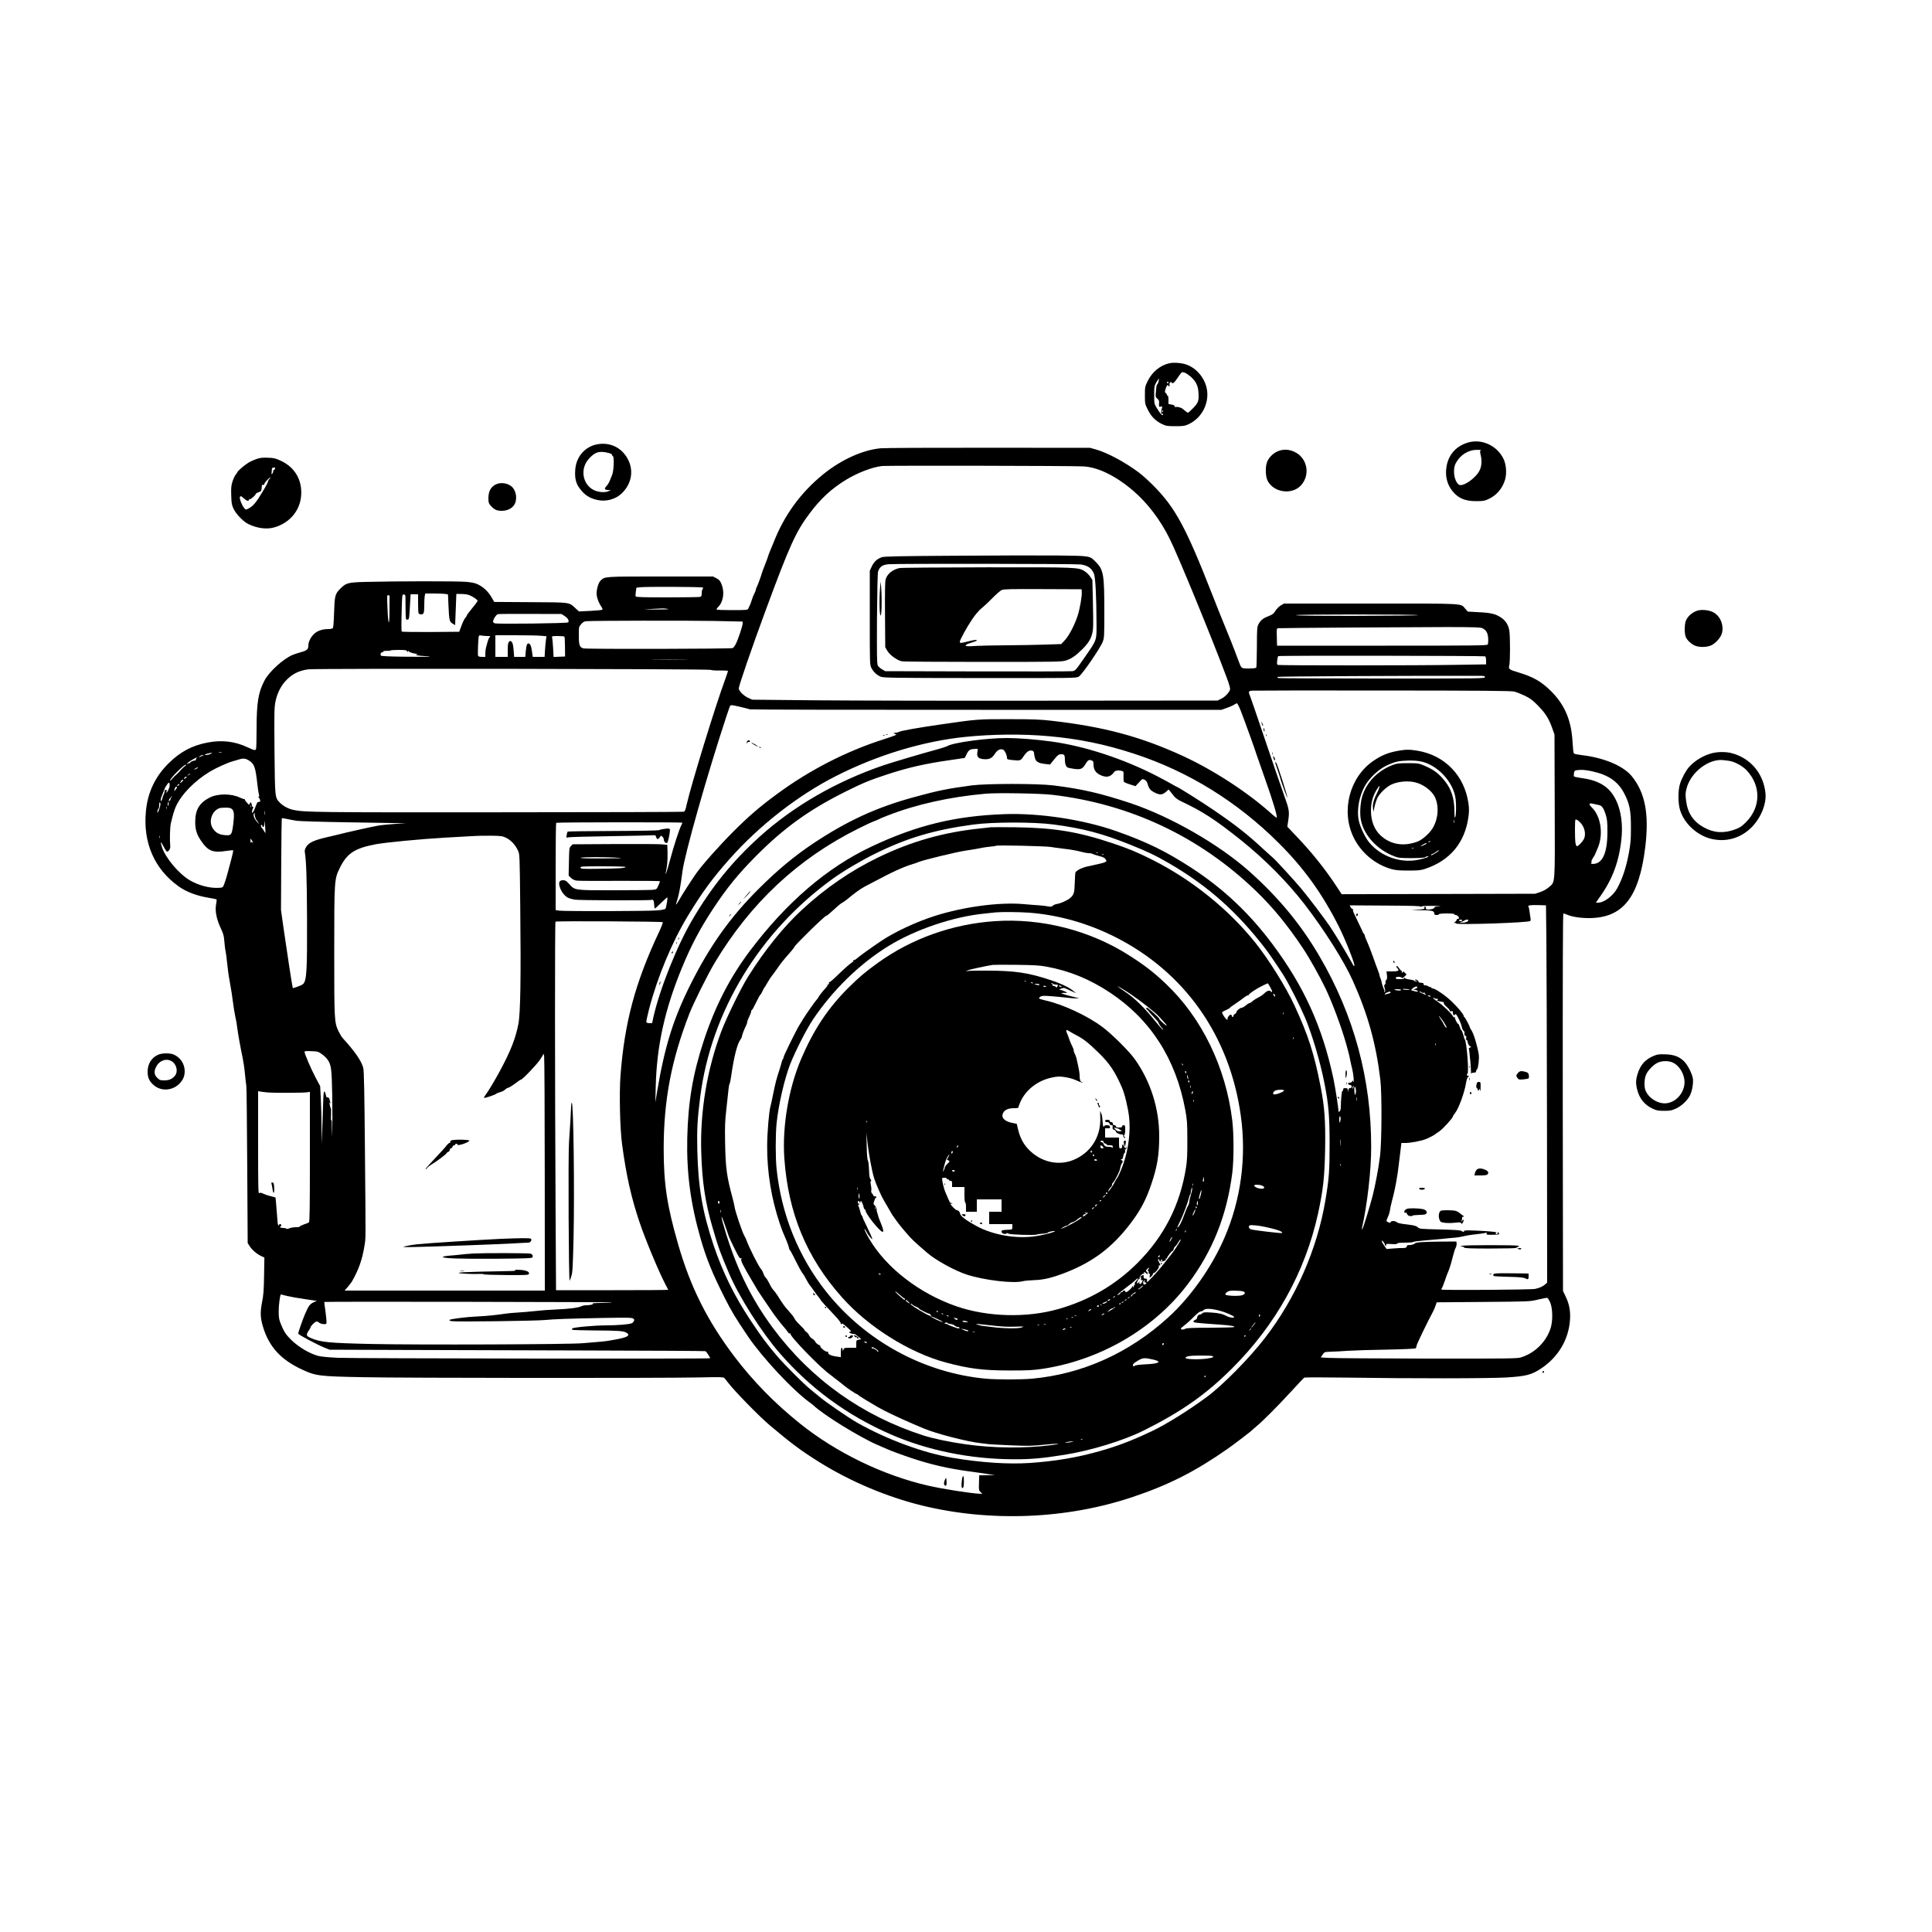 <?xml version="1.0" standalone="no"?>
<!DOCTYPE svg PUBLIC "-//W3C//DTD SVG 20010904//EN"
 "http://www.w3.org/TR/2001/REC-SVG-20010904/DTD/svg10.dtd">
<svg version="1.0" xmlns="http://www.w3.org/2000/svg"
 width="2500pt" height="2500pt" viewBox="0 0 2500 2500"
 preserveAspectRatio="xMidYMid meet">

<g transform="translate(0,2500) scale(0.1,-0.1)"
fill="#000000" stroke="none">
<path d="M15134 20300 c-118 -25 -224 -111 -282 -229 -36 -74 -37 -79 -37
-187 0 -107 1 -112 38 -186 43 -88 102 -147 187 -187 49 -23 67 -26 170 -26
104 0 120 3 173 27 161 76 260 255 237 433 -19 146 -123 281 -258 334 -60 24
-168 34 -228 21z m271 -172 c69 -61 97 -116 103 -203 7 -112 -1 -135 -67 -204
-32 -34 -63 -61 -68 -61 -9 0 -25 12 -71 51 -18 15 -71 29 -88 22 -8 -3 -14 1
-14 10 0 10 -14 18 -40 22 l-40 7 0 54 c0 30 -4 54 -10 54 -5 0 -10 5 -10 11
0 7 -7 17 -15 23 -12 9 -13 18 -5 46 13 46 30 70 37 53 7 -20 22 -15 17 5 -6
24 13 51 24 34 15 -23 36 -8 79 57 23 36 48 68 54 72 19 11 65 -10 114 -53z
m-412 -60 c-3 -18 -11 -36 -17 -40 -5 -4 -11 -17 -12 -30 -1 -13 -5 -48 -8
-79 -5 -51 -3 -58 20 -78 22 -19 25 -29 22 -65 -3 -39 -1 -42 20 -38 25 5 25
7 13 -36 -11 -35 -5 -66 10 -56 5 3 9 0 9 -5 0 -33 -33 -1 -81 79 -33 54 -34
57 -34 170 0 108 2 118 28 163 15 26 30 47 32 47 3 0 2 -15 -2 -32z m127 -18
c0 -5 -4 -10 -10 -10 -5 0 -10 5 -10 10 0 6 5 10 10 10 6 0 10 -4 10 -10z
m-70 -370 c0 -5 -5 -10 -11 -10 -5 0 -7 5 -4 10 3 6 8 10 11 10 2 0 4 -4 4
-10z"/>
<path d="M18984 19270 c-165 -54 -262 -183 -272 -362 -5 -96 22 -186 79 -258
77 -98 164 -135 314 -135 87 0 107 4 156 27 105 48 182 139 215 253 24 83 14
200 -23 272 -87 174 -291 262 -469 203z m177 -99 c-11 -7 -12 -17 -2 -54 19
-77 14 -152 -14 -206 -52 -104 -224 -219 -270 -181 -60 50 -80 194 -38 275 55
106 161 174 273 174 41 1 60 -3 51 -8z"/>
<path d="M7724 19250 c-156 -31 -268 -161 -280 -325 -9 -107 7 -177 54 -241
65 -90 133 -134 239 -155 112 -23 235 13 313 91 122 122 151 284 79 430 -79
157 -234 233 -405 200z m154 -112 c23 -6 42 -16 42 -23 0 -8 4 -15 10 -17 21
-7 12 -205 -11 -248 -4 -8 -15 -36 -25 -62 -9 -26 -30 -62 -47 -79 -33 -35
-26 -48 28 -50 l30 -1 -35 -15 c-45 -20 -132 -12 -187 16 -146 74 -179 275
-65 402 82 92 137 108 260 77z"/>
<path d="M11393 19199 c-231 -22 -506 -147 -738 -334 -293 -237 -509 -533
-647 -890 -9 -22 -28 -68 -42 -101 -14 -34 -26 -65 -26 -69 0 -4 -16 -49 -36
-99 -20 -50 -40 -104 -45 -121 -11 -41 -57 -166 -69 -187 -6 -10 -10 -23 -10
-31 0 -7 -9 -28 -19 -48 -11 -20 -26 -58 -34 -86 -8 -28 -21 -61 -28 -74 -6
-13 -15 -31 -19 -39 -6 -13 -39 -15 -203 -15 -107 0 -199 3 -203 7 -4 5 5 21
21 36 65 65 83 191 42 291 -18 45 -30 59 -66 78 l-44 23 -679 0 c-732 0 -719
1 -776 -52 -27 -27 -52 -105 -52 -169 0 -47 27 -121 63 -172 11 -16 16 -32 11
-37 -5 -4 -75 -11 -156 -15 l-146 -7 -44 40 c-89 81 -56 77 -583 80 l-470 3
-35 61 c-42 72 -100 127 -170 163 -39 20 -76 28 -158 36 -110 10 -934 9 -1302
-1 -233 -6 -254 -13 -334 -95 -60 -61 -67 -93 -73 -305 -3 -102 -10 -191 -15
-197 -6 -7 -30 -13 -54 -13 -77 0 -139 -19 -182 -56 -47 -40 -82 -106 -82
-155 0 -51 -16 -66 -95 -88 -38 -10 -88 -27 -110 -36 -121 -52 -302 -216 -362
-330 -81 -154 -103 -286 -103 -632 0 -125 -3 -238 -6 -251 -8 -26 -17 -25
-113 19 -164 77 -332 96 -518 60 -198 -38 -349 -119 -498 -265 -176 -173 -274
-377 -297 -624 -39 -405 109 -746 421 -970 98 -71 234 -123 384 -148 56 -9
105 -19 109 -23 3 -3 1 -30 -5 -59 -17 -82 3 -192 56 -305 37 -79 45 -105 50
-180 4 -49 11 -107 17 -130 5 -23 14 -94 20 -157 6 -63 19 -160 30 -215 20
-111 36 -209 51 -330 6 -44 17 -109 25 -145 9 -36 19 -99 24 -140 10 -82 42
-257 70 -390 10 -47 24 -141 30 -210 6 -69 14 -134 17 -145 4 -11 9 -474 12
-1030 l6 -1010 23 -37 c31 -49 92 -103 147 -129 l46 -22 -4 -231 c-3 -189 -7
-252 -26 -346 -27 -139 -23 -211 20 -344 80 -243 229 -402 493 -526 181 -85
224 -90 796 -101 552 -11 3861 -13 4347 -3 260 6 314 5 325 -7 7 -8 29 -34 48
-59 86 -113 403 -437 545 -557 274 -231 404 -328 645 -478 398 -247 862 -443
1315 -555 886 -218 1878 -179 2735 110 466 156 809 331 1225 622 90 63 316
236 325 249 3 4 25 23 50 44 79 65 264 250 437 438 92 100 173 186 178 190 6
5 240 5 520 1 890 -13 1879 -12 2105 2 250 16 318 34 441 115 224 150 358 375
375 634 7 111 -10 204 -58 301 l-33 69 -3 2443 c-1 1691 1 2442 8 2442 6 0 27
-7 48 -16 66 -28 171 -44 282 -44 440 0 650 266 730 922 51 425 -2 703 -176
915 -110 134 -361 239 -648 272 -50 6 -94 15 -100 21 -6 6 -13 70 -17 143 -15
284 -100 486 -280 665 -126 125 -230 184 -428 243 -114 34 -124 42 -111 89 12
43 13 363 1 446 -11 75 -47 133 -108 173 -71 47 -127 61 -285 69 l-145 8 -32
36 c-64 73 27 68 -1223 68 l-1123 0 -40 -23 c-23 -13 -53 -43 -70 -70 -24 -38
-40 -51 -84 -67 -74 -28 -107 -54 -134 -103 -21 -40 -22 -53 -23 -298 -1 -141
-4 -261 -8 -268 -5 -7 -40 -11 -96 -11 -101 0 -95 -5 -136 105 -12 33 -33 89
-47 125 -14 36 -34 88 -45 115 -20 52 -142 351 -160 395 -6 14 -45 113 -87
220 -339 866 -477 1121 -760 1406 -60 61 -146 138 -190 171 -177 132 -404 254
-551 296 l-79 22 -1315 1 c-723 1 -1352 -2 -1397 -7z m2622 -234 c193 -9 425
-123 655 -321 181 -157 342 -368 464 -612 108 -216 538 -1262 743 -1809 29
-78 43 -130 40 -145 -10 -38 -64 -95 -114 -120 l-48 -23 -2185 -2 c-1202 -2
-2556 1 -3010 5 l-825 8 -52 23 c-60 27 -123 90 -123 124 1 37 165 514 343
997 317 858 395 1030 576 1270 141 188 280 316 466 430 150 92 345 167 470
180 72 7 2440 3 2600 -5z m-4919 -1568 c4 -4 2 -13 -4 -19 -7 -7 -12 -31 -12
-54 0 -35 -4 -43 -22 -48 -13 -3 -204 -6 -426 -6 -313 0 -404 3 -407 13 -3 6
-1 35 3 62 l7 50 50 6 c71 9 802 6 811 -4z m-3329 -83 l30 -6 6 -141 c9 -198
13 -212 53 -236 l34 -20 1 42 c1 23 4 114 8 202 l6 160 66 -1 c37 0 82 -7 100
-14 49 -20 109 -61 109 -74 0 -6 -31 -50 -70 -96 -38 -46 -70 -89 -70 -94 0
-5 -8 -19 -18 -30 -17 -19 -34 -56 -67 -146 l-13 -35 -368 -3 c-202 -1 -371 1
-376 6 -4 4 -5 114 -1 245 6 234 7 238 27 235 12 -2 21 -10 22 -18 1 -8 2 -82
2 -163 2 -148 2 -148 25 -145 21 3 22 8 31 166 l9 162 48 0 49 0 0 -114 c0
-63 3 -121 6 -130 4 -9 18 -16 34 -16 34 0 40 17 40 126 0 45 3 96 6 113 l7
31 117 0 c65 0 131 -3 147 -6z m-726 -26 c-1 -5 -1 -85 -1 -180 0 -224 -17
-211 -26 21 -7 160 -6 173 10 170 9 -2 17 -7 17 -11z m3599 -167 c29 -6 -24
-8 -150 -8 -181 1 -186 1 -70 7 69 3 136 7 150 7 14 1 45 -2 70 -6z m-1333
-93 c44 -29 62 -63 44 -82 -13 -12 -901 -23 -947 -12 -13 4 -24 14 -24 22 0
29 42 93 64 97 12 3 201 4 422 3 l400 -1 41 -27z m11043 12 c14 -4 -336 -8
-777 -9 -529 -1 -803 2 -803 9 0 12 1542 12 1580 0z m-9117 -75 l377 -8 0 -23
c0 -31 -54 -195 -86 -261 -14 -28 -33 -55 -42 -59 -26 -11 -1891 -15 -1933 -4
-50 14 -59 41 -59 170 0 108 0 110 31 144 24 28 39 36 72 38 98 7 1293 9 1640
3z m9951 -95 c49 -25 70 -63 73 -133 2 -34 -1 -69 -6 -77 -9 -13 -172 -15
-1368 -15 l-1358 0 -3 113 c-3 110 -2 112 20 113 56 4 1814 15 2193 15 353 -1
425 -3 449 -16z m-12877 -100 c40 0 43 -2 29 -15 -9 -9 -20 -35 -26 -58 -6
-23 -15 -58 -21 -77 -5 -19 -9 -54 -9 -77 l0 -43 -44 0 c-30 0 -46 5 -50 15
-6 16 2 230 10 254 3 9 14 12 35 7 18 -3 52 -6 76 -6z m697 3 l68 -6 -6 -36
c-4 -20 -9 -80 -13 -133 l-6 -98 -77 0 -76 0 -11 77 c-8 52 -17 81 -29 90 -29
21 -42 -2 -50 -88 l-7 -79 -72 0 -72 0 -7 89 c-6 67 -12 93 -25 106 -17 15
-20 15 -35 0 -12 -13 -16 -37 -16 -106 l0 -89 -80 0 -80 0 0 140 0 140 263 0
c144 0 293 -3 331 -7z m300 -11 c3 -5 6 -64 7 -133 l1 -124 -74 -3 -75 -3 -6
119 c-4 66 -10 127 -13 136 -5 14 4 16 74 16 45 0 83 -4 86 -8z m-2035 -189
c8 -14 10 -15 11 -3 0 13 2 13 9 1 5 -8 38 -20 73 -27 34 -6 52 -13 38 -14
-49 -3 11 -16 85 -19 38 -1 72 -4 75 -7 3 -3 -135 -4 -307 -2 -206 2 -316 7
-323 14 -13 13 -2 44 16 44 8 0 14 4 14 10 0 5 20 9 45 8 25 0 49 2 52 6 4 3
50 6 104 6 83 0 100 -3 108 -17z m13949 -66 c7 -5 12 -29 12 -56 l0 -48 -392
-6 c-483 -9 -2281 -9 -2302 -1 -12 4 -14 16 -9 57 3 29 9 54 14 57 12 9 2663
5 2677 -3z m-10361 -44 c-109 -2 -285 -2 -390 0 -106 1 -16 2 198 2 215 0 301
-1 192 -2z m340 -131 c11 -6 63 -10 121 -8 59 1 102 -2 102 -7 0 -5 -18 -57
-39 -116 -124 -334 -440 -1363 -497 -1618 -15 -68 -22 -83 -40 -87 -12 -3
-1088 -7 -2391 -7 -2368 -2 -2518 0 -2661 32 -61 13 -131 51 -169 91 -66 69
-65 55 -71 668 -4 496 -3 564 12 639 21 105 67 199 129 267 83 91 173 137 298
153 101 13 5182 6 5206 -7z m10018 -95 c0 -17 -64 -17 -1334 -17 -733 0 -1337
3 -1342 6 -5 3 -9 9 -9 15 0 7 1711 16 2600 14 75 0 85 -2 85 -18z m380 -186
c28 -7 88 -31 135 -53 70 -34 100 -56 170 -127 97 -99 139 -164 184 -288 l31
-88 3 -925 c3 -1044 8 -977 -75 -1050 -29 -25 -71 -49 -112 -63 l-66 -22
-1252 -3 -1252 -3 -66 101 c-149 226 -318 438 -515 644 l-122 129 6 41 c25
160 24 164 -57 391 -41 116 -152 437 -245 715 -94 278 -177 522 -186 542 -24
56 -21 66 22 71 20 2 782 3 1692 2 1305 -1 1666 -4 1705 -14z m-3538 -253 c39
-97 203 -553 203 -563 0 -3 48 -139 106 -303 107 -300 170 -512 153 -512 -5 0
-28 17 -52 38 -312 283 -753 571 -1157 758 -545 251 -1022 379 -1690 456 -166
19 -250 22 -560 22 -397 1 -416 0 -864 -65 -314 -45 -545 -86 -561 -99 -5 -4
-26 -10 -45 -12 -33 -4 -34 -5 -12 -14 l23 -10 -23 -11 c-13 -6 -79 -29 -148
-51 -479 -153 -953 -396 -1372 -704 -231 -170 -368 -288 -573 -493 -181 -182
-392 -419 -475 -535 -57 -81 -179 -270 -214 -332 -21 -37 -42 -70 -46 -73 -5
-3 2 26 15 64 21 64 41 172 66 366 29 224 317 1242 570 2010 22 66 43 126 48
133 7 11 30 9 122 -13 63 -15 123 -30 134 -34 11 -4 1388 -7 3060 -6 l3040 0
65 23 c36 12 79 30 95 41 17 11 35 20 41 20 6 1 29 -45 51 -101z m-2487 -324
c385 -34 729 -104 1099 -225 703 -228 1341 -622 1878 -1158 328 -327 564 -656
778 -1081 86 -172 214 -495 200 -508 -7 -7 -4 -11 -65 98 -78 138 -184 312
-253 415 -69 102 -272 370 -372 490 -80 96 -342 382 -366 398 -9 7 -65 58
-125 113 -199 185 -350 304 -629 495 -148 102 -477 309 -490 309 -3 0 -22 11
-43 23 -20 13 -111 62 -202 110 -436 226 -937 391 -1369 451 -194 27 -430 46
-582 46 -265 0 -701 -59 -774 -106 -11 -6 -65 -24 -120 -39 -193 -52 -581
-167 -700 -207 -613 -209 -1166 -528 -1609 -928 -353 -320 -615 -643 -865
-1068 -200 -338 -426 -905 -506 -1264 l-17 -78 -34 0 c-21 0 -37 6 -40 14 -3
8 13 84 35 169 108 414 297 868 504 1209 186 306 315 482 538 733 388 437 887
825 1378 1074 538 273 1130 451 1675 506 355 36 741 39 1076 9z m-923 -208
c-9 -60 11 -82 78 -89 73 -7 110 9 148 68 34 52 73 71 110 53 19 -10 47 -69
47 -103 0 -20 6 -23 61 -29 116 -12 114 -12 158 53 41 60 72 78 112 66 10 -4
19 -15 19 -26 0 -11 5 -40 11 -64 13 -52 46 -72 137 -81 l59 -7 39 48 c64 79
72 85 108 85 39 0 46 -11 46 -75 0 -55 17 -94 44 -100 149 -32 178 -26 220 45
34 56 46 63 81 50 21 -8 25 -16 25 -51 0 -64 26 -106 80 -134 84 -42 140 -32
187 35 14 20 55 26 101 14 21 -6 23 -11 20 -68 -1 -33 1 -66 5 -72 3 -6 39
-22 78 -34 l72 -23 43 46 c49 53 45 51 77 36 16 -7 29 -25 37 -53 18 -62 35
-83 90 -111 67 -34 101 -32 146 7 l36 32 24 -29 c13 -17 35 -44 49 -62 15 -18
52 -44 83 -59 283 -133 445 -238 782 -507 305 -245 594 -535 816 -822 256
-331 515 -740 629 -995 196 -435 302 -820 357 -1285 21 -178 18 -815 -5 -990
-21 -162 -58 -358 -93 -500 -36 -141 -124 -428 -136 -440 -6 -7 -7 -1 -4 15
69 306 119 744 119 1045 2 880 -223 1710 -669 2471 -241 412 -527 758 -904
1095 -397 354 -1021 712 -1547 888 -378 125 -622 182 -993 228 -206 25 -863
25 -1055 0 -318 -43 -434 -66 -751 -153 -481 -131 -863 -307 -1299 -597 -247
-165 -469 -349 -715 -596 -364 -364 -625 -731 -875 -1230 -223 -447 -333 -799
-431 -1381 l-24 -145 5 200 c12 529 118 1007 341 1546 119 288 229 496 399
756 178 270 323 449 558 686 361 364 688 599 1157 833 227 113 312 148 540
223 275 90 494 140 820 186 102 15 185 27 185 28 0 1 11 24 25 52 26 52 44 62
109 64 l34 1 -6 -44z m-9779 -3 c-10 -2 -26 -2 -35 0 -10 3 -2 5 17 5 19 0 27
-2 18 -5z m-142 -18 c-27 -14 -86 -21 -73 -9 6 7 62 21 87 23 8 0 2 -6 -14
-14z m-111 -27 c-16 -6 -35 -13 -40 -17 -6 -3 -2 2 8 12 11 9 29 17 41 16 17
0 15 -3 -9 -11z m-74 -31 c-6 -8 -8 -16 -5 -19 3 -3 -11 -9 -30 -12 -20 -4
-40 -14 -45 -24 -6 -9 -11 -13 -11 -8 0 5 -7 3 -15 -4 -8 -7 -15 -9 -15 -4 0
10 45 42 95 68 37 19 40 19 26 3z m688 -33 c63 -42 77 -85 101 -299 6 -55 15
-115 20 -132 6 -24 5 -33 -3 -33 -9 0 -9 -2 0 -8 6 -4 14 -19 18 -33 5 -22 3
-26 -15 -25 -17 1 -25 -10 -42 -59 -11 -33 -27 -67 -35 -75 -13 -13 -14 -11
-11 15 2 17 8 34 13 38 6 6 6 10 -2 14 -7 2 -13 12 -13 21 0 10 -5 24 -10 32
-7 12 -10 11 -17 -7 -8 -22 -9 -22 -39 12 -17 19 -29 37 -26 40 3 3 -1 5 -9 5
-8 0 -32 9 -54 19 -115 55 -291 54 -397 -2 -128 -67 -181 -156 -182 -307 -1
-99 18 -164 71 -243 97 -143 154 -166 344 -136 39 6 73 8 76 6 3 -3 -7 -50
-21 -104 -14 -54 -37 -138 -50 -188 -13 -49 -32 -112 -43 -140 -18 -48 -20
-50 -62 -53 -122 -9 -269 29 -388 99 -140 84 -309 285 -356 423 -27 80 -19 86
19 14 19 -38 39 -68 44 -68 24 0 46 37 43 71 -8 76 -4 242 7 291 23 101 44
173 64 218 71 159 244 337 445 457 79 47 215 109 286 130 28 8 70 21 95 28 52
15 82 11 129 -21z m-839 -71 c-13 -9 -31 -25 -39 -35 -45 -50 -62 -67 -73 -75
-7 -4 -28 -25 -46 -46 -17 -21 -32 -33 -32 -28 0 31 193 221 208 206 3 -3 -5
-13 -18 -22z m156 -28 c-36 -19 -45 -19 -20 0 10 8 26 14 34 15 8 0 2 -7 -14
-15z m18049 -34 c216 -46 342 -132 423 -289 69 -132 87 -224 86 -442 0 -160
-4 -205 -28 -335 -35 -184 -82 -325 -149 -449 -52 -96 -170 -186 -244 -186
l-33 0 48 68 c169 236 254 465 284 766 26 263 -36 500 -167 631 -80 79 -194
127 -350 147 -52 7 -96 17 -98 22 -3 6 -2 25 0 43 4 25 11 33 32 36 59 9 110
6 196 -12z m-18135 -36 c0 -2 -10 -9 -22 -15 -22 -11 -22 -10 -4 4 21 17 26
19 26 11z m-54 -50 c-8 -8 -17 -15 -20 -15 -3 0 -3 7 0 15 4 8 13 15 21 15 12
0 12 -2 -1 -15z m-49 -48 c-26 -27 -33 -27 -17 2 6 12 17 21 25 21 10 0 8 -7
-8 -23z m-166 -75 c-6 -21 -18 -46 -26 -57 -16 -20 -16 -20 -10 3 5 16 2 22
-9 22 -9 0 -16 -9 -16 -21 0 -11 -5 -30 -12 -42 -7 -12 -13 -30 -15 -41 -2
-10 -8 -26 -13 -35 -8 -14 -9 -13 -10 6 0 21 6 38 36 110 8 17 14 34 14 37 0
4 12 25 27 47 21 32 28 37 35 25 5 -9 5 -32 -1 -54z m124 29 c-3 -6 -11 -11
-17 -11 -6 0 -6 6 2 15 14 17 26 13 15 -4z m-25 -30 c0 -5 -9 -19 -20 -32 -20
-24 -20 -22 -5 26 5 16 25 21 25 6z m11330 -96 c1007 -119 1903 -542 2630
-1242 220 -212 409 -442 609 -742 81 -120 220 -368 293 -521 92 -193 208 -507
268 -720 37 -134 39 -144 51 -205 6 -33 18 -85 26 -115 16 -61 28 -197 15
-166 -8 18 -9 18 -15 3 -4 -10 -17 -17 -31 -17 -18 0 -24 -4 -20 -15 4 -8 15
-15 25 -15 12 0 19 -7 19 -20 0 -13 -7 -20 -20 -20 -15 0 -20 -7 -21 -27 l-2
-28 -4 28 c-4 22 -9 27 -34 27 -23 0 -29 -4 -29 -21 0 -11 -4 -18 -9 -15 -9 6
-21 -124 -21 -210 0 -25 -5 -46 -15 -54 -11 -9 -15 -9 -15 -1 0 43 -42 311
-66 426 -144 671 -380 1192 -790 1740 -296 397 -632 714 -1039 980 -333 217
-583 340 -980 480 -425 150 -998 237 -1450 220 -639 -23 -1136 -145 -1717
-419 -576 -271 -1101 -722 -1575 -1351 -261 -348 -449 -714 -597 -1163 -141
-430 -202 -789 -213 -1257 -10 -453 42 -846 172 -1300 74 -259 154 -455 311
-766 91 -181 143 -265 304 -504 188 -276 575 -690 794 -850 23 -16 47 -35 54
-42 124 -119 595 -410 822 -508 47 -20 100 -43 118 -51 55 -26 211 -83 337
-125 245 -81 466 -132 740 -169 88 -12 198 -27 245 -35 l85 -13 -102 -1 -102
-1 -3 -97 c-3 -92 -2 -99 20 -120 l23 -23 -28 1 c-102 2 -482 61 -673 105
-584 134 -1191 428 -1660 805 -326 261 -608 550 -846 864 -350 463 -568 896
-728 1451 -145 502 -187 779 -188 1234 0 631 98 1149 332 1752 52 136 238 508
327 658 467 778 1079 1350 1863 1740 85 43 178 86 205 95 28 10 55 22 60 26 6
4 53 24 105 44 375 147 807 243 1275 285 152 13 706 4 865 -15z m-11411 -54
c-16 -35 -30 -42 -22 -11 3 11 9 20 14 20 5 0 9 8 9 17 0 9 3 14 6 10 3 -3 0
-20 -7 -36z m-143 -114 c-17 -57 -37 -87 -28 -42 2 14 8 28 13 31 5 3 9 24 9
47 0 30 3 38 11 30 8 -8 7 -26 -5 -66z m116 48 c-2 -14 -6 -25 -8 -25 -2 0 -4
11 -4 25 0 14 4 25 9 25 4 0 6 -11 3 -25z m18507 -12 c40 -7 63 -40 91 -132
16 -51 20 -92 20 -212 0 -281 -65 -421 -193 -418 -18 0 -27 3 -20 5 7 3 9 12
6 20 -3 8 6 32 21 54 14 22 26 42 26 45 0 2 13 33 29 68 82 179 51 417 -69
537 -48 48 -42 63 19 48 20 -5 51 -11 70 -15z m-17442 -25 c-3 -8 -6 -5 -6 6
-1 11 2 17 5 13 3 -3 4 -12 1 -19z m-1090 -20 c-3 -8 -6 -5 -6 6 -1 11 2 17 5
13 3 -3 4 -12 1 -19z m843 -6 c30 -24 34 -76 17 -206 -18 -133 -25 -140 -111
-132 -72 7 -112 29 -150 83 -61 88 -18 228 84 266 8 3 43 6 76 6 45 1 68 -4
84 -17z m427 -74 c-2 -13 -4 -3 -4 22 0 25 2 35 4 23 2 -13 2 -33 0 -45z
m-131 13 c-6 -9 12 -72 23 -81 4 -3 14 -18 24 -35 15 -24 11 -22 -17 10 -35
40 -53 85 -41 105 3 5 8 10 11 10 3 0 3 -4 0 -9z m544 -92 c36 -5 319 -14 630
-19 311 -5 615 -10 675 -11 l110 -2 -140 -8 c-77 -5 -178 -15 -225 -23 -79
-14 -435 -93 -518 -116 -21 -5 -87 -21 -148 -35 -156 -36 -224 -67 -258 -118
-21 -33 -26 -50 -21 -77 18 -115 26 -339 28 -840 3 -694 -5 -822 -52 -864 -10
-9 -43 -24 -74 -35 l-57 -18 -5 21 c-12 56 -62 387 -113 736 l-36 255 3 590
c2 325 5 593 7 596 2 3 31 0 66 -8 35 -8 92 -18 128 -24z m-405 -157 c-2 -2
-10 9 -19 25 -8 16 -21 35 -30 42 -15 13 -11 45 5 35 5 -3 7 -10 4 -15 -4 -5
1 -9 9 -9 12 0 16 12 17 53 2 38 4 28 9 -38 4 -49 6 -92 5 -93z m17017 131
c57 -60 75 -160 39 -218 -24 -39 -70 -85 -86 -85 -7 0 -15 20 -19 46 -8 60 -8
289 0 297 9 9 34 -6 66 -40z m-11622 2 c0 -4 -6 -19 -14 -34 -27 -52 -97 -266
-142 -436 -25 -93 -50 -176 -55 -185 -8 -12 -9 -11 -5 5 18 74 26 160 24 254
l-3 109 -80 7 c-44 3 -320 5 -612 3 l-532 -3 -23 -23 c-22 -21 -23 -31 -26
-202 l-4 -180 30 -29 c19 -20 43 -31 74 -36 25 -4 278 -5 562 -3 284 1 516 -1
516 -5 0 -5 -9 -30 -21 -56 -20 -47 -22 -49 -72 -55 -29 -3 -257 -6 -507 -6
-517 0 -500 -2 -577 84 -35 38 -48 46 -77 46 -43 0 -58 -22 -47 -71 11 -47 34
-89 68 -123 32 -32 57 -43 128 -57 52 -10 972 -13 998 -3 20 7 29 -9 32 -62 2
-25 5 -47 8 -50 2 -2 39 30 81 72 42 42 79 74 82 72 6 -7 -15 -130 -25 -147
-5 -7 -46 -16 -102 -21 -106 -11 -1185 -13 -1266 -4 l-53 7 0 562 c0 309 3
565 7 568 8 8 1633 9 1633 2z m4805 -24 c382 -51 628 -116 990 -261 227 -91
331 -141 510 -245 500 -292 877 -628 1246 -1110 44 -57 177 -254 231 -340 69
-111 210 -390 276 -545 92 -219 197 -573 251 -851 53 -271 65 -415 66 -769 0
-361 -7 -461 -55 -745 -106 -629 -382 -1259 -779 -1775 -201 -262 -554 -620
-761 -771 -244 -179 -525 -353 -705 -438 -258 -122 -435 -190 -670 -257 -293
-84 -584 -133 -915 -155 -279 -18 -626 5 -995 67 -373 62 -845 236 -1225 450
-122 69 -406 264 -500 343 -30 25 -77 64 -105 86 -85 66 -342 324 -444 443
-135 159 -195 240 -336 452 -211 317 -360 619 -480 973 -145 430 -201 755
-212 1232 -6 272 1 407 38 694 142 1104 766 2132 1709 2816 134 98 370 238
551 327 411 204 768 310 1270 378 257 35 787 35 1044 1z m-11568 -173 c-3 -7
-5 -2 -5 12 0 14 2 19 5 13 2 -7 2 -19 0 -25z m4486 -1 c61 -31 116 -90 150
-164 22 -47 22 -57 29 -728 10 -906 3 -1374 -24 -1514 -34 -180 -98 -346 -232
-596 -66 -123 -155 -273 -193 -323 -14 -18 -23 -35 -20 -38 6 -7 139 37 157
52 8 7 33 17 56 23 22 6 49 20 58 30 10 11 29 22 43 26 13 3 54 28 90 55 35
28 69 50 74 50 19 0 204 193 247 258 23 34 43 68 43 75 1 7 5 -6 10 -28 4 -22
8 -714 8 -1537 l1 -1498 -1296 0 -1295 0 41 47 c22 27 46 57 53 69 88 153 134
284 162 457 19 116 18 18 7 1262 -6 714 -12 1013 -21 1045 -24 92 -108 214
-269 390 -12 14 -35 52 -51 85 -55 116 -56 138 -56 1020 0 935 1 948 70 1090
93 192 192 258 465 310 124 24 596 69 900 86 113 6 264 15 335 19 72 5 191 7
266 6 125 -2 141 -4 192 -29z m-3288 -42 c14 -23 15 -27 3 -17 -13 10 -17 10
-21 0 -3 -7 -6 2 -6 21 -1 19 0 32 2 30 2 -2 11 -17 22 -34z m4740 -215 c73
-5 21 -7 -198 -8 -197 -1 -296 1 -292 8 7 11 333 12 490 0z m91 -119 c-10 -15
-88 -20 -341 -23 -222 -3 -240 -2 -243 15 -3 16 16 17 293 17 174 0 294 -4
291 -9z m10288 -514 c-5 -9 -4 -9 7 1 9 9 54 11 159 10 80 -1 115 -3 78 -5
-48 -3 -68 -8 -68 -17 0 -14 -42 -26 -86 -26 -17 0 -24 6 -24 20 0 11 -5 20
-10 20 -6 0 -10 -8 -8 -17 3 -16 -9 -19 -97 -24 -97 -5 -95 -5 48 -7 153 -2
177 -8 177 -46 0 -11 9 -16 30 -16 17 0 30 5 30 10 0 6 40 10 100 10 60 0 100
-4 100 -10 0 -5 7 -10 16 -10 18 0 44 -23 44 -39 0 -6 -7 -11 -15 -11 -8 0
-15 -5 -15 -11 0 -6 -10 -19 -22 -30 -17 -14 -18 -17 -5 -13 9 3 17 1 17 -5 0
-22 947 9 962 32 5 7 6 23 3 37 -3 14 -9 50 -12 80 -3 30 -10 60 -15 67 -15
18 23 24 132 21 l95 -3 5 -445 c3 -245 6 -1343 8 -2441 l2 -1995 -22 -21 c-32
-29 -75 -49 -133 -61 -54 -12 -1201 -19 -1212 -9 -3 4 -1 12 5 19 6 8 22 49
37 92 14 43 30 86 34 95 11 20 41 107 51 146 5 17 16 59 25 95 9 36 23 79 32
95 8 17 13 41 12 55 l-4 25 -185 -1 c-234 -2 -341 -9 -349 -22 -8 -13 -59 -27
-84 -23 -12 1 -20 -5 -24 -18 -4 -16 -13 -20 -47 -20 -22 1 -80 -2 -127 -6
l-86 -7 -31 43 c-36 49 -45 87 -12 51 11 -12 20 -28 20 -37 0 -8 5 -15 11 -15
6 0 9 6 6 13 -4 11 10 13 69 9 51 -3 74 -1 74 7 0 7 32 11 98 11 54 0 102 4
108 9 5 5 72 14 149 20 77 6 183 16 235 21 52 6 120 12 150 14 30 2 82 10 115
18 33 9 105 21 160 26 55 6 111 14 124 18 20 6 23 4 18 -9 -5 -14 4 -16 78
-15 47 1 85 4 85 7 0 3 -5 13 -10 21 -8 13 -10 12 -10 -2 0 -20 -15 -24 -25
-8 -3 6 0 11 7 11 40 5 -120 20 -261 25 -120 5 -162 3 -157 -5 10 -15 -17 -14
-32 1 -9 9 -89 14 -277 19 -258 6 -266 7 -289 28 -20 19 -45 25 -140 37 -77 8
-122 18 -132 29 -19 19 -73 20 -80 1 -4 -11 -10 -11 -30 -2 -29 13 -29 13 -3
73 12 26 23 62 24 78 1 17 13 73 27 125 26 95 52 219 63 295 4 22 8 51 11 65
2 14 14 107 26 208 l22 182 51 0 c69 0 199 25 265 50 50 20 118 56 130 70 3 3
24 17 47 32 41 27 173 172 173 190 0 5 13 26 29 46 48 62 121 263 141 386 7
43 17 74 28 82 16 13 16 13 0 14 -19 0 -24 15 -10 24 23 14 -8 406 -34 448 -5
7 -9 15 -9 18 -2 23 -29 100 -36 100 -4 0 -13 18 -19 40 -6 22 -15 40 -20 40
-13 0 -51 76 -42 85 4 5 2 5 -5 1 -7 -4 -17 3 -24 16 -18 36 -128 140 -197
187 -35 23 -61 45 -58 49 4 3 11 1 17 -5 6 -6 17 -9 24 -7 7 3 16 1 20 -5 3
-6 0 -11 -7 -11 -26 -1 20 -20 54 -22 25 -2 34 -7 31 -18 -2 -8 14 -30 37 -49
22 -19 40 -40 40 -48 0 -10 6 -12 20 -8 16 5 20 2 20 -19 0 -27 15 -43 25 -26
4 6 10 8 15 5 16 -10 69 -122 75 -162 4 -21 14 -43 22 -50 8 -6 14 -14 14 -17
-4 -35 1 -55 12 -50 10 4 12 -3 9 -26 -2 -18 0 -30 7 -30 6 0 11 -7 11 -15 0
-25 22 -64 39 -68 12 -4 11 -6 -6 -12 -13 -4 -20 -12 -17 -17 4 -6 8 -33 10
-62 2 -28 6 -71 10 -96 3 -25 6 -74 7 -109 0 -36 3 -59 5 -53 2 7 17 12 33 12
20 0 29 5 29 16 0 8 6 22 14 29 15 15 29 143 21 190 -20 122 -67 274 -97 317
-10 14 -18 29 -18 33 0 14 -64 135 -72 135 -4 0 -8 6 -8 14 0 20 -65 99 -153
185 -75 74 -216 171 -249 171 -10 0 -18 5 -18 12 0 6 -3 8 -6 5 -4 -3 -16 0
-28 8 -11 8 -31 15 -43 15 -14 0 -23 6 -23 15 0 15 -5 17 -45 19 -11 1 -20 7
-20 15 0 7 -10 17 -22 22 -13 5 -23 4 -23 -1 0 -5 10 -11 23 -13 19 -4 18 -4
-5 -6 -16 0 -28 3 -28 8 0 5 -26 12 -57 16 -32 4 -61 12 -65 19 -6 8 -8 8 -8
-1 0 -9 -18 -13 -55 -13 -42 0 -55 3 -55 15 0 18 60 21 77 4 9 -9 18 -5 38 15
l26 26 -21 22 c-18 19 -22 20 -30 8 -8 -13 -10 -12 -10 3 0 9 -3 17 -7 17 -5
0 -17 14 -28 30 -20 30 -35 39 -35 21 0 -5 7 -17 16 -25 26 -26 6 -36 -71 -36
l-74 0 6 -48 c4 -36 2 -53 -9 -63 -8 -7 -13 -22 -10 -32 3 -11 -1 -23 -8 -27
-11 -7 -12 -16 -2 -47 8 -28 9 -40 0 -48 -8 -7 -9 -5 -5 7 3 10 2 20 -2 23 -7
4 -31 77 -36 110 0 6 -6 23 -13 38 -7 16 -12 34 -12 40 0 6 -9 34 -20 62 -11
27 -40 106 -64 175 -24 69 -58 156 -75 193 -17 38 -31 74 -31 81 0 7 -6 18
-12 25 -7 6 -13 15 -13 19 -1 4 -23 52 -50 107 -27 55 -49 102 -50 105 0 3 -8
19 -17 35 -8 17 -13 36 -10 44 2 8 1 11 -4 8 -5 -3 -16 7 -25 21 l-15 27 463
-3 c364 -2 462 -5 457 -15z m536 -177 c0 -5 -9 -10 -20 -10 -11 0 -20 5 -20
10 0 6 9 10 20 10 11 0 20 -4 20 -10z m80 4 c0 -18 -34 -34 -72 -33 l-43 1 32
11 c17 7 35 15 39 20 9 8 44 10 44 1z m-10424 -27 c4 -4 -16 -58 -45 -120
-311 -659 -450 -1178 -502 -1866 -17 -232 -7 -688 21 -891 53 -397 119 -692
227 -1010 75 -222 240 -618 329 -791 22 -41 40 -76 41 -79 2 -3 -324 -5 -725
-5 l-727 0 -6 1065 c-9 1607 -10 3696 -1 3704 9 10 1379 3 1388 -7z m9764
-847 c0 -4 -12 -11 -27 -16 l-28 -7 29 -6 c16 -3 31 -11 33 -17 3 -8 -8 -9
-39 -1 -24 6 -45 12 -47 14 -5 3 31 38 40 38 4 0 11 3 15 7 8 9 24 1 24 -12z
m-95 -25 c6 -2 -10 -4 -35 -4 -25 0 -51 3 -59 8 -13 8 69 5 94 -4z m-115 -5
c0 -7 -16 -9 -40 -7 -58 6 -62 17 -7 17 26 0 47 -5 47 -10z m-136 -29 c3 -5
-5 -12 -18 -15 -13 -3 -31 -9 -40 -12 -9 -3 -16 -2 -16 3 0 5 12 14 28 20 36
14 40 15 46 4z m402 -2 c3 -6 15 -8 26 -6 11 3 17 3 14 0 -3 -3 2 -12 12 -20
14 -11 13 -12 -13 -1 -59 25 -81 38 -63 38 9 0 20 -5 24 -11z m115 -52 c-5 -5
-17 -5 -28 2 -16 9 -15 10 9 9 16 -2 24 -6 19 -11z m164 -322 c41 -63 54 -92
36 -81 -7 5 -16 18 -22 29 -5 12 -25 47 -45 77 -21 30 -30 49 -21 42 9 -8 32
-38 52 -67z m-98 -307 c-3 -8 -6 -5 -6 6 -1 11 2 17 5 13 3 -3 4 -12 1 -19z
m-14412 -119 c28 -19 60 -50 73 -69 49 -73 54 -113 61 -465 3 -181 3 -377 0
-435 l-6 -105 1 119 c1 69 -1 111 -6 100 -5 -11 -7 18 -4 68 2 48 0 88 -4 90
-4 2 -10 21 -13 43 -5 30 -4 36 4 25 9 -12 9 -11 4 5 -4 11 -10 30 -12 43 -3
13 -13 22 -24 22 -11 0 -19 6 -19 14 0 8 -5 27 -11 43 -10 25 -12 26 -18 9 -4
-10 -9 -80 -10 -155 -2 -75 -7 -221 -11 -326 l-7 -190 -2 220 c-1 121 -6 290
-10 375 l-8 155 -61 115 c-57 107 -142 306 -142 331 0 7 28 10 88 7 82 -3 91
-5 137 -39z m13348 -429 c-3 -12 -8 -19 -11 -16 -5 6 5 36 12 36 2 0 2 -9 -1
-20z m32 -69 c-3 -18 -9 -31 -11 -28 -8 7 -13 91 -6 101 10 17 23 -39 17 -73z
m-14085 3 c90 -8 472 -6 518 2 l32 6 0 -840 c0 -660 -3 -842 -12 -849 -7 -6
-37 -18 -65 -27 -29 -10 -53 -22 -53 -27 0 -5 -23 -9 -50 -9 -28 0 -66 -6 -85
-14 -21 -9 -37 -11 -40 -5 -4 5 -21 9 -40 9 -19 0 -37 5 -40 10 -3 6 -1 10 4
10 6 0 11 7 11 15 0 8 -7 15 -15 15 -8 0 -15 -5 -15 -12 0 -20 -15 3 -17 25
-5 68 -16 201 -21 262 l-7 70 -61 16 c-34 8 -78 23 -98 33 -29 14 -40 15 -52
6 -12 -11 -14 75 -14 654 l0 666 23 -4 c12 -3 56 -8 97 -12z m14097 -106 c-2
-13 -4 -5 -4 17 -1 22 1 32 4 23 2 -10 2 -28 0 -40z m-210 -244 c-6 -53 -17
-53 -17 0 0 30 4 45 10 41 6 -4 9 -22 7 -41z m0 -331 c-2 -21 -4 -6 -4 32 0
39 2 55 4 38 2 -18 2 -50 0 -70z m0 -265 c-3 -8 -6 -5 -6 6 -1 11 2 17 5 13 3
-3 4 -12 1 -19z m-13636 -1687 c41 -10 145 -29 231 -41 l157 -23 -37 -17 c-52
-24 -68 -45 -114 -151 -33 -79 -87 -232 -89 -256 -2 -12 242 -142 341 -182
l65 -26 845 -3 c465 -2 1557 -5 2428 -7 870 -2 1586 -6 1591 -9 14 -9 64 -86
59 -92 -9 -9 -4605 -3 -4813 6 -129 6 -221 15 -259 25 -114 32 -248 111 -347
206 -66 64 -96 109 -134 204 -24 59 -29 85 -29 165 -1 75 18 220 29 220 1 0
35 -8 76 -19z m16349 -86 c34 -84 35 -249 1 -344 -61 -173 -206 -313 -381
-366 -50 -15 -159 -16 -1225 -15 -643 1 -1214 5 -1268 9 l-97 6 24 35 c24 36
24 36 107 39 46 1 147 6 224 12 77 5 302 12 500 15 212 4 365 11 373 17 6 5
12 19 12 32 0 17 140 307 217 450 6 11 19 41 28 67 l16 46 602 5 c601 5 602 5
707 30 58 14 112 24 120 23 8 -1 26 -28 40 -61z m-12143 2 c3 -4 -54 -7 -128
-7 -77 0 -128 -4 -121 -9 16 -10 -30 -21 -85 -21 -19 0 -46 -6 -61 -13 -39
-20 -165 -35 -332 -42 -80 -3 -199 -12 -265 -20 -66 -7 -166 -16 -223 -19 -56
-3 -133 -10 -170 -16 -113 -17 -231 -29 -357 -35 -139 -6 -346 -32 -359 -45
-5 -5 7 -12 28 -16 54 -10 1083 3 1206 15 128 12 294 18 765 27 304 5 363 4
379 -8 15 -12 16 -18 7 -36 -6 -11 -19 -23 -29 -26 -45 -15 -180 -25 -317 -26
-162 0 -434 -25 -449 -40 -5 -5 -6 -13 -2 -17 4 -4 136 -8 294 -9 298 -1 371
-6 410 -30 50 -32 17 -56 -115 -82 -125 -24 -169 -30 -273 -38 -41 -3 -122
-10 -180 -15 -157 -16 -2147 -23 -2735 -10 -552 12 -662 23 -787 79 -56 24
-60 40 -23 94 14 20 25 41 25 45 0 16 59 73 76 73 10 0 26 -7 35 -16 10 -9 35
-17 56 -18 37 -1 38 0 38 34 0 19 -7 83 -15 143 -9 59 -15 109 -14 110 6 6
3715 0 3721 -6z"/>
<path d="M12380 17809 c-705 -4 -934 -9 -965 -18 -62 -20 -105 -58 -134 -120
l-26 -56 0 -610 c0 -606 0 -610 22 -650 28 -52 68 -90 118 -111 37 -15 142
-17 1285 -18 1236 -1 1245 -1 1280 19 42 25 280 371 310 452 19 50 20 78 20
386 0 484 -10 543 -109 644 -79 82 -68 80 -496 85 -209 2 -796 1 -1305 -3z
m1609 -113 c93 -17 136 -48 167 -121 19 -44 32 -300 33 -650 1 -217 7 -200
-159 -439 -111 -160 -116 -166 -155 -171 -22 -3 -575 -5 -1230 -3 l-1190 3
-41 24 c-23 13 -48 35 -55 49 -12 21 -13 132 -11 601 3 363 8 590 14 613 18
63 57 90 135 97 104 9 2442 6 2492 -3z"/>
<path d="M11637 17649 c-90 -21 -157 -76 -177 -147 -8 -25 -10 -175 -8 -457
l3 -420 28 -48 c32 -54 125 -121 186 -134 20 -5 493 -8 1051 -8 949 0 1019 1
1072 18 74 24 126 60 216 149 94 94 128 163 136 273 3 44 2 202 -2 351 l-7
270 -28 42 c-15 23 -46 53 -68 68 -86 54 -82 54 -1269 53 -602 -1 -1112 -5
-1133 -10z m2361 -308 c5 -50 -25 -223 -54 -310 -38 -117 -111 -257 -164 -314
l-47 -51 -204 -7 c-112 -4 -341 -8 -509 -9 -168 -1 -343 -5 -390 -8 -47 -4
-98 -6 -113 -4 -44 5 -18 26 58 48 36 10 65 22 65 26 0 12 -29 9 -114 -12 -94
-24 -106 -24 -106 -5 0 24 87 183 158 289 43 64 87 116 126 148 34 27 98 87
143 134 45 46 97 91 115 99 28 12 115 14 533 12 l500 -2 3 -34z"/>
<path d="M11387 17381 c-14 -190 -2 -429 16 -316 8 50 7 269 -2 350 l-6 60 -8
-94z"/>
<path d="M16326 15640 c7 -28 12 -35 18 -29 2 2 -2 15 -10 29 l-15 25 7 -25z"/>
<path d="M16350 15561 c0 -11 4 -22 9 -25 4 -3 6 6 3 19 -5 30 -12 33 -12 6z"/>
<path d="M16381 15484 c0 -11 3 -14 6 -6 3 7 2 16 -1 19 -3 4 -6 -2 -5 -13z"/>
<path d="M18093 15285 c-131 -24 -211 -56 -318 -128 -312 -211 -426 -649 -260
-992 98 -201 282 -354 495 -412 49 -14 102 -18 215 -18 130 0 159 3 219 23
321 108 513 339 558 675 9 69 9 107 -1 175 -51 357 -308 621 -661 678 -102 17
-151 16 -247 -1z m283 -136 c219 -39 433 -266 460 -489 9 -70 6 -206 -4 -230
-9 -20 -11 -5 -12 75 -1 161 -38 280 -121 385 -79 100 -143 149 -267 202 -74
31 -82 32 -212 33 -115 0 -144 -4 -194 -22 -194 -73 -339 -219 -397 -403 -27
-83 -36 -229 -19 -312 39 -198 214 -387 436 -470 52 -20 78 -22 222 -22 109 1
167 5 174 12 7 7 21 12 32 11 36 -1 -33 -26 -124 -45 -228 -46 -481 43 -631
223 -52 62 -114 190 -135 278 -32 137 2 326 83 464 58 98 167 200 265 250 46
23 112 48 148 56 79 16 216 19 296 4z m-74 -270 c108 -23 219 -103 263 -188
60 -119 47 -294 -32 -416 -41 -65 -132 -143 -190 -165 -182 -68 -353 -39 -482
83 -79 75 -121 186 -121 317 0 116 29 209 96 305 28 40 15 -14 -21 -85 -42
-83 -56 -143 -48 -196 l6 -39 13 65 c8 36 25 88 38 116 28 56 106 133 170 167
82 42 208 57 308 36z m515 -526 c-3 -10 -5 -2 -5 17 0 19 2 27 5 18 2 -10 2
-26 0 -35z m-312 -243 c-3 -5 -12 -10 -18 -10 -7 0 -6 4 3 10 19 12 23 12 15
0z m-45 -26 c0 -6 -65 -34 -77 -34 -9 1 58 39 70 40 4 0 7 -2 7 -6z m-167 -61
c-7 -2 -19 -2 -25 0 -7 3 -2 5 12 5 14 0 19 -2 13 -5z m322 -32 c-11 -18 -104
-71 -98 -56 3 8 11 15 17 15 7 0 27 11 46 25 36 27 45 30 35 16z"/>
<path d="M16462 15250 c0 -14 2 -19 5 -12 2 6 2 18 0 25 -3 6 -5 1 -5 -13z"/>
<path d="M16477 15197 c3 -15 9 -30 14 -33 14 -8 10 20 -5 41 -13 18 -14 18
-9 -8z"/>
<path d="M16500 15137 c0 -4 14 -49 32 -100 17 -50 35 -105 39 -122 14 -51 88
-251 88 -238 2 24 -131 439 -145 453 -8 8 -14 11 -14 7z"/>
<path d="M11468 15493 c7 -3 16 -2 19 1 4 3 -2 6 -13 5 -11 0 -14 -3 -6 -6z"/>
<path d="M11428 15483 c7 -3 16 -2 19 1 4 3 -2 6 -13 5 -11 0 -14 -3 -6 -6z"/>
<path d="M9666 15404 c-4 -9 -4 -19 -1 -22 3 -3 5 0 5 6 0 7 9 12 21 12 11 0
17 5 14 10 -10 16 -32 12 -39 -6z"/>
<path d="M9755 15365 c22 -14 45 -25 50 -25 6 0 -8 11 -30 25 -22 13 -44 24
-50 24 -5 0 8 -11 30 -24z"/>
<path d="M9827 15329 c7 -7 15 -10 18 -7 3 3 -2 9 -12 12 -14 6 -15 5 -6 -5z"/>
<path d="M8776 12853 c-6 -14 -5 -15 5 -6 7 7 10 15 7 18 -3 3 -9 -2 -12 -12z"/>
<path d="M8751 12794 c0 -11 3 -14 6 -6 3 7 2 16 -1 19 -3 4 -6 -2 -5 -13z"/>
<path d="M8697 12683 c-4 -3 -7 -11 -7 -17 0 -6 5 -5 12 2 6 6 9 14 7 17 -3 3
-9 2 -12 -2z"/>
<path d="M8536 12285 c-3 -9 -6 -22 -5 -28 0 -7 5 -1 10 12 5 13 8 26 5 28 -2
2 -6 -3 -10 -12z"/>
<path d="M9656 13412 c-49 -56 -49 -56 -7 -17 35 33 70 77 59 74 -2 0 -25 -26
-52 -57z"/>
<path d="M9564 13308 l-19 -23 23 19 c21 18 27 26 19 26 -2 0 -12 -10 -23 -22z"/>
<path d="M9439 13153 c-13 -16 -12 -17 4 -4 16 13 21 21 13 21 -2 0 -10 -8
-17 -17z"/>
<path d="M17411 11093 c1 -44 3 -52 9 -33 12 36 12 90 0 90 -6 0 -10 -25 -9
-57z"/>
<path d="M17422 10980 c0 -14 2 -19 5 -12 2 6 2 18 0 25 -3 6 -5 1 -5 -13z"/>
<path d="M17310 10801 c0 -5 5 -13 10 -16 6 -3 10 -2 10 4 0 5 -4 13 -10 16
-5 3 -10 2 -10 -4z"/>
<path d="M12445 5829 c-5 -46 -4 -74 4 -82 17 -17 27 30 23 116 -3 62 -20 42
-27 -34z"/>
<path d="M12234 5865 c-21 -38 -25 -72 -9 -85 20 -16 27 3 23 61 -3 38 -4 41
-14 24z"/>
<path d="M8575 14271 c-22 -4 -45 -10 -52 -14 -7 -4 -273 -9 -592 -10 -319 -1
-582 -5 -586 -8 -3 -4 -9 -23 -12 -44 -6 -38 -6 -38 23 -30 16 4 265 11 554
15 289 5 536 10 549 12 19 2 26 -2 31 -21 8 -34 26 -37 46 -6 16 24 18 25 35
9 11 -10 19 -27 19 -39 0 -25 23 -49 42 -43 11 4 35 111 37 166 1 24 -14 26
-94 13z"/>
<path d="M12815 14295 c-11 -2 -69 -9 -130 -15 -471 -48 -893 -168 -1315 -372
-362 -175 -688 -399 -993 -681 -241 -224 -476 -514 -695 -862 -88 -138 -280
-530 -347 -708 -185 -490 -277 -1037 -261 -1562 11 -387 51 -654 148 -985 75
-258 101 -329 215 -595 128 -299 421 -759 652 -1024 396 -456 872 -805 1431
-1049 479 -210 1034 -323 1595 -325 222 -1 373 12 665 59 344 56 755 182 1017
312 491 245 807 466 1147 806 565 563 944 1246 1110 1996 68 313 86 475 93
840 6 364 -7 549 -58 807 -83 428 -161 669 -339 1053 -110 238 -332 594 -505
810 -349 437 -828 821 -1343 1079 -190 95 -303 142 -511 211 -442 148 -758
199 -1251 205 -168 2 -314 2 -325 0z m785 -255 c30 -5 96 -15 145 -20 113 -13
196 -28 261 -46 28 -8 66 -14 85 -14 19 0 39 -4 44 -9 6 -4 43 -16 83 -27 54
-13 76 -24 88 -42 15 -23 15 -26 -2 -36 -11 -6 -35 -14 -54 -18 -19 -4 -55
-12 -80 -18 -25 -6 -67 -16 -95 -21 -76 -16 -154 -56 -160 -82 -2 -12 -6 -74
-8 -138 -3 -122 -12 -150 -61 -191 -33 -28 -126 -70 -168 -75 -20 -3 -45 -13
-55 -23 -14 -13 -27 -15 -60 -9 -23 5 -75 11 -115 14 -40 2 -131 10 -203 16
-315 27 -772 -34 -1145 -152 -249 -79 -532 -212 -708 -332 -137 -93 -270 -189
-304 -219 -17 -15 -35 -25 -41 -21 -6 3 -7 1 -4 -4 4 -6 -4 -18 -18 -27 -34
-23 -85 -67 -190 -168 -50 -49 -96 -88 -103 -88 -6 0 -9 -7 -5 -17 4 -11 3
-14 -5 -9 -7 4 -12 1 -12 -8 0 -8 -12 -27 -26 -41 -30 -30 -94 -112 -94 -121
0 -3 -7 -12 -15 -21 -21 -20 -145 -197 -181 -256 -16 -27 -39 -65 -52 -85 -41
-67 -202 -394 -202 -411 0 -9 -4 -21 -9 -26 -6 -6 -12 -21 -15 -35 -3 -14 -16
-59 -29 -100 -39 -117 -54 -175 -82 -315 -14 -71 -30 -143 -35 -160 -19 -63
-42 -338 -43 -510 -2 -341 54 -685 164 -1010 33 -96 35 -100 72 -185 25 -57
46 -117 48 -135 0 -5 6 -17 13 -25 7 -8 42 -73 77 -145 35 -71 73 -139 84
-151 11 -12 33 -49 49 -81 17 -32 37 -65 45 -74 9 -10 32 -40 51 -69 19 -28
47 -66 63 -84 15 -19 27 -36 27 -39 0 -5 75 -88 197 -216 34 -37 63 -75 63
-86 0 -14 3 -16 9 -7 6 10 15 6 40 -15 79 -67 93 -83 77 -83 -9 0 -16 -4 -16
-9 0 -10 38 -24 57 -22 7 1 19 -3 25 -8 7 -6 27 -22 43 -35 l30 -25 -32 -7
c-32 -6 -33 -8 -33 -55 l0 -49 -79 0 c-73 0 -79 -2 -86 -22 l-8 -23 -4 23 c-9
44 -23 21 -23 -38 l0 -61 -52 7 c-68 8 -118 31 -111 50 3 10 -2 14 -19 14 -24
0 -94 61 -83 72 3 3 -7 11 -23 17 -16 7 -34 24 -41 37 -6 14 -24 33 -41 42
-16 9 -35 29 -41 44 -6 15 -22 34 -35 43 -13 8 -24 20 -24 25 0 5 -25 33 -56
62 -31 29 -63 66 -71 82 -18 35 -24 42 -84 110 -45 49 -69 82 -135 188 -18 27
-43 62 -57 76 -14 15 -37 52 -51 83 -15 31 -35 64 -46 74 -10 9 -24 34 -31 54
-6 20 -19 45 -29 56 -35 40 -155 277 -192 380 -6 17 -17 39 -24 50 -27 42
-123 327 -129 381 -2 16 -13 65 -25 109 -76 282 -91 390 -97 710 -4 224 -2
287 17 450 12 105 24 217 27 250 3 33 9 65 14 70 4 6 13 47 19 90 37 262 80
429 122 484 10 13 18 30 18 38 0 15 32 100 56 146 8 16 14 36 14 45 0 9 11 39
25 66 14 27 25 58 25 68 0 10 4 18 9 18 5 0 30 45 56 100 27 55 51 100 55 100
4 0 15 19 26 43 10 23 21 44 25 47 3 3 23 34 43 70 21 36 46 74 56 85 10 11
39 52 66 90 45 67 73 103 177 221 26 30 47 58 47 62 1 19 392 402 412 402 6 0
32 19 57 43 104 95 126 113 152 127 15 8 42 28 61 43 87 73 174 137 221 161
29 15 79 42 112 59 258 138 403 203 525 239 19 5 49 16 65 23 55 25 505 134
615 149 76 11 173 27 215 37 22 4 69 11 104 14 36 3 67 8 70 11 10 10 651 -4
711 -16z m607 -76 c-3 -3 -12 -4 -19 -1 -8 3 -5 6 6 6 11 1 17 -2 13 -5z m76
-21 c-7 -2 -19 -2 -25 0 -7 3 -2 5 12 5 14 0 19 -2 13 -5z m-967 -753 c380
-29 754 -135 1107 -311 904 -453 1487 -1279 1632 -2309 77 -542 3 -1096 -212
-1590 -165 -380 -437 -765 -727 -1028 -505 -460 -1109 -732 -1761 -792 -142
-13 -459 -13 -600 0 -798 74 -1555 486 -2062 1123 -360 452 -582 1001 -644
1592 -15 144 -15 439 0 590 24 237 102 575 176 765 66 167 210 451 293 575
257 383 604 722 975 951 349 216 845 384 1252 423 61 6 124 13 140 15 68 7
311 5 431 -4z m3122 -967 c17 -29 27 -55 22 -58 -5 -3 -11 -1 -15 5 -12 20
-52 10 -80 -20 -16 -17 -53 -43 -82 -57 -29 -15 -64 -37 -77 -50 -14 -13 -31
-23 -38 -23 -7 -1 -29 -14 -48 -30 -19 -17 -42 -30 -51 -30 -22 0 -69 -38 -69
-55 0 -8 -9 -19 -20 -25 -11 -6 -20 -17 -20 -25 0 -8 -4 -15 -10 -15 -5 0 -10
7 -10 15 0 8 -7 15 -15 15 -18 0 -49 -45 -40 -59 3 -6 0 -8 -7 -6 -21 9 -70
84 -63 96 4 6 26 19 50 29 24 10 46 23 50 29 3 6 31 27 61 46 31 20 78 54 106
75 27 22 56 40 64 40 8 0 14 4 14 8 0 14 107 84 179 118 36 17 67 31 67 30 1
0 16 -24 32 -53z m59 -98 c9 -24 -1 -27 -15 -5 -8 13 -8 20 -2 20 6 0 13 -7
17 -15z m110 -247 c-3 -8 -6 -5 -6 6 -1 11 2 17 5 13 3 -3 4 -12 1 -19z m130
-320 c-3 -8 -6 -5 -6 6 -1 11 2 17 5 13 3 -3 4 -12 1 -19z m-122 -667 c9 -16
-115 -63 -134 -51 -16 9 -4 35 22 48 28 13 104 15 112 3z m-286 -1232 c21 -8
31 -17 29 -28 -6 -31 -128 -3 -128 29 0 13 60 13 99 -1z m-7019 -220 c0 -11
-4 -17 -10 -14 -5 3 -10 13 -10 21 0 8 5 14 10 14 6 0 10 -9 10 -21z m17 -126
c-3 -10 -5 -4 -5 12 0 17 2 24 5 18 2 -7 2 -21 0 -30z m106 -318 c1 -6 33 -72
70 -148 55 -112 70 -135 85 -130 14 5 15 3 5 -7 -14 -15 23 -90 141 -288 33
-56 66 -110 71 -120 10 -17 90 -136 163 -242 43 -64 111 -155 138 -187 41 -47
89 -107 97 -120 5 -7 13 -11 18 -7 5 3 8 1 7 -4 -10 -32 395 -449 516 -531 12
-8 23 -17 26 -20 3 -4 32 -26 65 -51 33 -25 69 -53 80 -63 32 -29 162 -117
173 -117 6 0 12 -4 14 -8 2 -5 48 -35 102 -68 55 -32 125 -74 155 -92 76 -45
282 -143 466 -222 55 -23 114 -48 130 -55 152 -65 574 -174 740 -190 39 -4 79
-9 90 -11 11 -3 139 -10 285 -16 236 -10 284 -9 436 7 184 19 260 16 104 -4
-348 -45 -757 -41 -1115 10 -208 29 -421 74 -548 115 -792 255 -1454 728
-1945 1389 -272 367 -460 746 -610 1231 -68 218 -75 286 -12 104 28 -80 52
-150 53 -155z m6942 128 c153 -33 230 -61 214 -78 -7 -7 -370 36 -401 47 -29
11 -38 42 -15 52 18 8 121 -3 202 -21z m-295 -832 c40 -11 37 -37 -6 -51 -42
-14 -199 -9 -215 7 -7 7 -2 17 17 32 22 17 39 21 103 20 42 -1 87 -4 101 -8z
m-295 -252 c75 -20 185 -68 185 -81 0 -15 -59 -8 -92 10 -57 30 -100 41 -204
48 -85 5 -103 4 -116 -10 -9 -9 -23 -16 -30 -16 -20 0 -38 -21 -38 -42 0 -11
-11 -23 -26 -28 -14 -6 -24 -16 -22 -23 5 -12 38 -16 323 -36 161 -11 230 -23
202 -34 -10 -3 -151 -7 -315 -8 -237 0 -301 -3 -319 -15 -21 -13 -53 -10 -53
5 0 3 23 24 52 46 29 22 82 70 118 108 39 39 75 67 87 67 11 0 26 6 33 14 22
28 99 26 215 -5z m519 -64 c-4 -8 -8 -15 -10 -15 -2 0 -4 7 -4 15 0 8 4 15 10
15 5 0 7 -7 4 -15z m-80 -120 c-14 -19 -29 -35 -31 -35 -5 0 7 18 36 53 26 31
23 18 -5 -18z m-34 -49 c0 -2 -8 -10 -17 -17 -16 -13 -17 -12 -4 4 13 16 21
21 21 13z m-70 -90 c0 -3 -4 -8 -10 -11 -5 -3 -10 -1 -10 4 0 6 5 11 10 11 6
0 10 -2 10 -4z m-4905 -86 c8 -13 -5 -13 -25 0 -13 8 -13 10 2 10 9 0 20 -4
23 -10z m3845 -19 c0 -6 -4 -13 -10 -16 -5 -3 -10 1 -10 9 0 9 5 16 10 16 6 0
10 -4 10 -9z m-3743 -56 c35 -18 62 -45 44 -45 -6 0 -11 4 -11 8 0 10 -50 37
-62 34 -5 -1 -8 3 -8 8 0 13 1 13 37 -5z m4367 -101 c33 -13 14 -22 -66 -34
-97 -14 -270 -10 -275 6 -8 23 46 33 184 33 78 1 148 -2 157 -5z m-760 -47
c118 -27 74 -54 -99 -61 -63 -3 -123 -10 -134 -16 -27 -14 -31 -13 -31 8 0 12
22 31 63 55 68 39 85 40 201 14z m676 -217 c0 -5 -5 -10 -11 -10 -5 0 -7 5 -4
10 3 6 8 10 11 10 2 0 4 -4 4 -10z m-1593 -816 c-3 -3 -12 -4 -19 -1 -8 3 -5
6 6 6 11 1 17 -2 13 -5z m-142 -34 c-16 -4 -43 -8 -60 -8 l-30 0 30 8 c17 4
44 8 60 8 l30 0 -30 -8z"/>
<path d="M10523 8255 c0 -8 7 -15 15 -15 12 0 12 3 2 15 -7 8 -13 15 -15 15
-1 0 -2 -7 -2 -15z"/>
<path d="M10675 8080 c3 -5 8 -10 11 -10 2 0 4 5 4 10 0 6 -5 10 -11 10 -5 0
-7 -4 -4 -10z"/>
<path d="M10910 7830 c0 -5 7 -10 16 -10 8 0 12 5 9 10 -3 6 -10 10 -16 10 -5
0 -9 -4 -9 -10z"/>
<path d="M11050 7721 c0 -13 26 -32 33 -24 4 3 7 1 7 -5 0 -7 5 -12 10 -12 19
0 10 15 -20 32 -17 9 -30 13 -30 9z"/>
<path d="M10940 7710 c0 -5 5 -10 10 -10 6 0 10 5 10 10 0 6 -4 10 -10 10 -5
0 -10 -4 -10 -10z"/>
<path d="M11000 7710 c0 -5 -7 -10 -16 -10 -8 0 -12 -4 -9 -10 9 -14 34 -12
51 4 19 20 18 26 -6 26 -11 0 -20 -4 -20 -10z"/>
<path d="M12870 13080 c-550 -38 -1073 -225 -1510 -539 -160 -115 -241 -183
-379 -320 -265 -263 -451 -543 -612 -918 -164 -383 -248 -877 -220 -1288 50
-714 286 -1284 744 -1800 340 -384 874 -719 1344 -845 307 -82 482 -104 833
-104 236 0 296 3 424 22 747 114 1439 518 1875 1094 321 424 507 890 577 1443
21 170 21 503 -1 680 -84 686 -393 1322 -855 1761 -160 152 -273 240 -477 370
-510 326 -1137 486 -1743 444z m675 -589 c297 -55 555 -161 818 -335 525 -348
852 -857 974 -1516 24 -131 27 -168 27 -390 1 -189 -3 -271 -17 -358 -77 -486
-284 -892 -631 -1238 -284 -283 -624 -480 -1021 -593 -411 -117 -919 -103
-1320 36 -476 165 -903 494 -1123 865 -45 76 -76 142 -62 133 5 -3 16 -21 25
-39 9 -18 29 -48 46 -67 27 -31 29 -32 23 -9 -4 14 -33 78 -65 144 -33 65 -59
125 -59 132 0 8 -4 14 -8 14 -5 0 -15 26 -22 58 -7 31 -18 63 -23 70 -6 8 -6
12 2 12 6 0 11 5 11 11 0 5 -4 7 -10 4 -5 -3 -10 3 -10 14 0 12 5 21 10 21 6
0 10 -4 10 -10 0 -5 5 -10 11 -10 5 0 7 5 4 10 -3 6 -2 10 3 10 10 0 27 -37
38 -82 3 -16 10 -28 15 -28 5 0 9 -6 9 -14 0 -43 187 -276 221 -276 18 0 5 50
-36 145 -8 17 -17 44 -21 60 -4 17 -9 34 -12 40 -3 5 -7 25 -9 45 -2 19 -12
42 -24 52 -18 15 -18 20 -7 57 7 23 16 41 20 41 5 0 8 5 8 10 0 6 -9 10 -20
10 -11 0 -20 5 -20 11 0 6 -7 18 -16 26 -9 9 -13 25 -10 36 3 11 1 43 -5 71
-7 36 -6 52 1 54 7 3 5 11 -5 22 -12 13 -17 44 -20 125 -2 59 -9 113 -15 120
-7 9 -13 78 -15 187 l-4 173 14 -130 c18 -154 57 -368 86 -461 11 -36 38 -105
60 -152 46 -101 41 -92 108 -207 69 -120 75 -129 81 -135 3 -3 20 -27 39 -55
33 -47 102 -131 181 -219 19 -21 71 -70 115 -108 44 -38 89 -78 100 -87 108
-96 364 -236 520 -286 226 -72 601 -116 720 -84 22 6 87 12 145 14 126 3 246
33 430 106 343 138 583 321 812 619 133 173 206 310 276 517 77 226 102 378
102 622 0 358 -112 710 -317 997 -72 101 -293 321 -414 412 -191 145 -517 297
-741 346 -43 10 -80 21 -83 26 -3 4 6 15 18 23 20 13 42 14 143 6 65 -5 155
-14 199 -19 44 -6 98 -10 120 -9 l40 1 -40 10 c-102 24 -195 51 -190 56 3 4
22 5 43 4 33 -2 35 -1 17 11 -11 6 -36 17 -55 23 l-35 11 30 12 c20 8 35 9 50
2 11 -5 43 -20 70 -32 28 -12 55 -24 60 -27 16 -8 -6 11 -45 40 -57 41 -148
83 -265 122 -297 100 -467 125 -840 126 -117 1 -225 -1 -241 -5 l-29 -5 30 14
c27 12 229 56 320 70 17 2 156 3 310 1 230 -3 300 -7 390 -24z m-268 -187 c-3
-3 -12 -4 -19 -1 -8 3 -5 6 6 6 11 1 17 -2 13 -5z m88 -24 c3 -6 -1 -7 -9 -4
-18 7 -21 14 -7 14 6 0 13 -4 16 -10z m260 -10 c3 -5 19 -10 36 -10 31 0 35
-6 18 -30 -8 -11 -12 -12 -16 -2 -2 6 -13 12 -24 12 -10 0 -19 6 -19 14 0 8
-6 17 -12 19 -10 4 -10 6 -1 6 6 1 15 -3 18 -9z m-175 -10 c0 -11 -14 -11 -50
0 -22 7 -21 8 13 9 20 1 37 -3 37 -9z m90 -26 c0 -2 -9 -4 -20 -4 -11 0 -20 4
-20 9 0 5 9 7 20 4 11 -3 20 -7 20 -9z m190 6 c13 -8 13 -10 -2 -10 -9 0 -20
5 -23 10 -8 13 5 13 25 0z m900 -104 c145 -99 316 -234 369 -292 29 -33 65
-71 79 -86 14 -16 22 -28 16 -28 -13 0 -94 75 -94 87 0 6 -36 43 -80 82 -44
40 -80 67 -80 61 0 -6 -6 -8 -12 -5 -7 4 0 -5 15 -19 15 -14 26 -26 24 -26 -3
0 24 -30 59 -66 35 -36 64 -70 64 -75 0 -11 40 -70 55 -81 5 -4 7 -10 4 -13
-4 -3 -51 50 -105 117 -133 166 -260 290 -374 367 -52 35 -99 69 -105 74 -17
17 86 -43 165 -97z m-794 -480 c11 -8 56 -33 100 -56 88 -47 148 -94 274 -217
148 -143 217 -247 309 -458 34 -77 78 -261 91 -376 21 -185 -6 -412 -72 -604
-27 -81 -73 -182 -87 -195 -4 -3 -17 -27 -30 -54 -24 -46 -81 -126 -81 -112 0
12 25 51 38 59 6 4 12 16 12 27 0 10 3 20 8 22 18 8 90 147 96 186 3 24 14 55
23 69 16 24 16 26 -2 39 -17 12 -14 18 7 15 3 0 9 17 13 39 4 22 11 40 16 40
11 0 12 37 2 43 -5 2 -3 2 4 1 12 -3 27 25 18 34 -3 3 -5 0 -5 -8 0 -10 -3
-10 -15 0 -8 7 -15 19 -15 26 0 8 -4 14 -10 14 -5 0 -10 -11 -10 -25 0 -18 -5
-25 -20 -25 -18 0 -20 7 -20 70 l0 70 -90 0 -90 0 0 60 0 60 34 0 c29 0 33 3
29 20 -4 15 -14 20 -38 20 -18 0 -35 -6 -38 -12 -9 -25 -16 -1 -20 69 -3 39
-8 77 -12 83 -4 6 -11 24 -15 38 -5 16 -6 -10 -3 -63 14 -243 -102 -446 -312
-549 -210 -104 -458 -51 -626 132 -61 67 -101 146 -125 247 l-17 73 -56 11
c-103 20 -149 68 -122 127 18 41 68 64 139 64 48 0 62 3 62 15 0 8 11 38 24
67 70 157 225 277 409 315 74 15 97 16 168 5 49 -7 109 -24 150 -43 38 -18 72
-29 76 -26 3 4 -1 7 -9 7 -18 0 -28 29 -28 85 0 22 -7 72 -16 110 -8 39 -19
86 -23 105 -4 19 -15 50 -25 68 -10 19 -15 36 -12 39 3 3 -5 27 -18 52 -13 25
-31 66 -39 91 -8 25 -22 62 -31 83 -18 41 -8 49 30 23z m1472 -441 c-3 -3 -9
2 -12 12 -6 14 -5 15 5 6 7 -7 10 -15 7 -18z m42 -90 c0 -8 -2 -15 -4 -15 -2
0 -6 7 -10 15 -3 8 -1 15 4 15 6 0 10 -7 10 -15z m24 -70 c5 -22 4 -26 -4 -15
-5 8 -10 24 -10 34 0 26 6 18 14 -19z m16 -50 c0 -8 -2 -15 -4 -15 -2 0 -6 7
-10 15 -3 8 -1 15 4 15 6 0 10 -7 10 -15z m17 -82 c-3 -10 -5 -4 -5 12 0 17 2
24 5 18 2 -7 2 -21 0 -30z m24 -70 c-8 -15 -10 -15 -11 -2 0 17 10 32 18 25 2
-3 -1 -13 -7 -23z m16 -105 c-3 -8 -6 -5 -6 6 -1 11 2 17 5 13 3 -3 4 -12 1
-19z m-4230 -270 c-3 -8 -6 -5 -6 6 -1 11 2 17 5 13 3 -3 4 -12 1 -19z m3063
-254 c0 -9 9 -18 20 -21 11 -3 20 -9 20 -14 0 -5 18 -9 40 -9 35 0 40 -3 39
-22 0 -13 -3 -17 -6 -10 -2 7 -22 12 -45 12 -40 0 -59 11 -71 43 -3 9 -13 17
-22 17 -8 0 -15 5 -15 10 0 6 9 10 20 10 12 0 20 -7 20 -16z m-1888 -66 c-7
-7 -12 -8 -12 -2 0 14 12 26 19 19 2 -3 -1 -11 -7 -17z m1874 8 c19 -20 18
-26 -6 -26 -13 0 -20 7 -20 20 0 24 6 25 26 6z m-1945 -89 c-8 -8 -11 -7 -11
4 0 20 13 34 18 19 3 -7 -1 -17 -7 -23z m1811 26 c-6 -2 -9 -10 -6 -15 4 -7 2
-8 -4 -4 -18 11 -14 26 6 25 10 0 12 -3 4 -6z m-1863 -78 c-12 -19 -17 -35
-12 -35 4 0 15 -4 23 -10 11 -7 8 -14 -18 -37 -17 -15 -33 -37 -35 -48 -1 -11
-8 -29 -15 -40 l-13 -20 5 20 c3 11 10 43 17 70 12 50 32 99 51 123 19 23 17
12 -3 -23z m1891 25 c0 -5 -4 -10 -10 -10 -5 0 -10 5 -10 10 0 6 5 10 10 10 6
0 10 -4 10 -10z m35 -60 c3 -5 -3 -10 -14 -10 -12 0 -21 5 -21 10 0 6 6 10 14
10 8 0 18 -4 21 -10z m-1840 -140 c3 -5 -3 -10 -14 -10 -12 0 -21 5 -21 10 0
6 6 10 14 10 8 0 18 -4 21 -10z m3221 -138 c-11 -10 -14 3 -8 33 l7 30 3 -28
c2 -16 1 -31 -2 -35z m-3326 38 c0 -5 7 -10 15 -10 8 0 15 -4 15 -10 0 -5 9
-10 20 -10 17 0 20 -7 20 -40 l0 -40 80 0 80 0 0 -100 c0 -60 4 -100 10 -100
6 0 10 -27 10 -60 l0 -60 70 0 70 0 0 80 0 80 160 0 160 0 0 -80 0 -80 -80 0
-80 0 0 -80 0 -80 150 0 150 0 0 -35 c0 -33 -2 -35 -37 -37 -36 -1 -61 -3 -90
-7 -7 0 -13 -10 -13 -20 0 -22 47 -38 63 -22 7 7 15 7 25 -2 17 -14 341 -24
370 -12 9 5 44 9 76 11 32 1 62 8 66 14 7 11 90 27 90 18 0 -11 -142 -48 -245
-64 -252 -38 -554 13 -773 133 -130 71 -203 126 -208 157 -3 24 -24 46 -42 46
-16 0 -82 66 -82 82 0 4 8 5 18 2 14 -5 14 -4 2 4 -8 6 -17 9 -20 7 -6 -3 -22
30 -68 140 -18 41 -42 144 -42 177 0 4 14 8 30 8 17 0 30 -4 30 -10z m3187
-92 c-3 -7 -5 -2 -5 12 0 14 2 19 5 13 2 -7 2 -19 0 -25z m-4340 -50 c-3 -7
-5 -2 -5 12 0 14 2 19 5 13 2 -7 2 -19 0 -25z m4313 -67 c-11 -35 -20 -75 -20
-90 0 -14 -8 -39 -18 -56 -10 -16 -35 -77 -56 -135 -21 -58 -49 -116 -63 -130
-28 -29 -27 -25 24 80 36 75 97 239 108 290 4 19 11 40 17 46 5 7 8 16 6 20
-1 5 2 25 7 44 7 25 10 29 12 15 2 -11 -5 -49 -17 -84z m134 27 c-3 -18 -8
-40 -12 -48 -3 -8 -6 -18 -6 -22 -2 -16 -13 -17 -12 -1 3 26 26 103 31 103 3
0 2 -15 -1 -32z m-1214 -8 c0 -5 -4 -10 -10 -10 -5 0 -10 5 -10 10 0 6 5 10
10 10 6 0 10 -4 10 -10z m-3208 -35 c2 -19 0 -35 -4 -35 -4 0 -8 16 -8 35 0
19 2 35 4 35 2 0 6 -16 8 -35z m3173 -5 c-10 -11 -21 -18 -23 -15 -3 3 3 12
14 20 27 20 30 18 9 -5z m-45 -54 c0 -3 -4 -8 -10 -11 -5 -3 -10 -1 -10 4 0 6
5 11 10 11 6 0 10 -2 10 -4z m1250 -37 c0 -16 -4 -28 -9 -25 -8 5 -3 56 5 56
2 0 4 -14 4 -31z m-1312 -29 c-7 -11 -15 -15 -17 -9 -2 6 3 15 10 20 20 12 21
11 7 -11z m1297 -19 c3 -5 2 -12 -3 -15 -5 -3 -9 1 -9 9 0 17 3 19 12 6z
m-4158 -23 c-3 -8 -6 -5 -6 6 -1 11 2 17 5 13 3 -3 4 -12 1 -19z m2823 7 c-7
-9 -15 -13 -19 -10 -3 3 1 10 9 15 21 14 24 12 10 -5z m1305 -60 c-8 -21 -18
-36 -21 -33 -3 4 -1 14 5 25 5 10 12 27 16 37 3 10 8 16 11 14 3 -3 -2 -23
-11 -43z m-1375 -1 c0 -1 -15 -13 -34 -28 -28 -21 -34 -23 -32 -8 2 9 8 18 14
18 33 4 35 6 17 14 -17 8 -16 8 8 7 15 -1 27 -2 27 -3z m-92 -67 c-7 -7 -46
-32 -86 -55 -104 -59 -227 -112 -144 -62 18 11 38 20 46 20 7 0 21 9 30 19 10
11 31 23 46 26 15 3 42 19 61 36 32 29 76 44 47 16z m1233 -160 c-10 -9 -11
-8 -5 6 3 10 9 15 12 12 3 -3 0 -11 -7 -18z m122 -12 c-3 -9 -8 -14 -10 -11
-3 3 -2 9 2 15 9 16 15 13 8 -4z m-188 -105 c-9 -18 -19 -30 -21 -27 -3 2 3
18 13 35 10 17 19 29 21 27 2 -2 -4 -17 -13 -35z m88 -66 c-21 -32 -42 -65
-48 -74 -10 -16 -59 -78 -163 -208 -69 -84 -178 -202 -188 -202 -3 0 -4 10 -2
23 2 17 -2 22 -19 21 -21 -1 -28 12 -24 39 2 12 -20 8 -35 -8 -10 -9 -11 -15
-4 -15 7 0 9 -8 5 -20 -5 -15 -3 -18 9 -14 12 5 15 2 10 -12 -11 -29 -25 -44
-36 -38 -5 3 -7 13 -4 23 5 12 2 11 -9 -3 -8 -11 -17 -17 -20 -14 -9 8 13 58
26 58 6 0 9 6 6 14 -6 15 32 56 52 56 7 0 9 5 6 10 -10 16 7 12 27 -7 17 -15
18 -15 18 1 0 9 -6 19 -14 22 -12 5 -10 10 6 30 24 26 39 24 17 -2 -10 -13
-11 -18 -2 -21 7 -2 9 -11 6 -19 -3 -8 0 -14 7 -14 8 0 11 -9 8 -25 -3 -14 -3
-25 0 -25 12 0 42 34 42 47 0 7 4 12 9 11 17 -5 72 66 67 85 -3 13 0 17 9 13
12 -4 12 0 3 22 -7 15 -16 32 -20 39 -5 6 -5 14 2 18 5 3 10 0 10 -8 0 -21 25
-28 60 -15 21 7 29 15 26 25 -3 8 -1 11 4 8 6 -3 10 -1 10 4 0 15 67 101 73
94 4 -3 9 6 13 21 3 14 11 30 18 34 6 4 17 16 24 27 7 11 20 32 30 47 9 15 18
23 20 18 2 -5 -14 -35 -35 -66z m-238 -153 c-3 -6 -11 -11 -17 -11 -6 0 -6 6
2 15 14 17 26 13 15 -4z m35 -51 c0 -5 -4 -10 -10 -10 -5 0 -10 5 -10 10 0 6
5 10 10 10 6 0 10 -4 10 -10z m-3648 -174 c7 4 8 2 4 -5 -9 -13 -26 -5 -25 12
0 9 2 8 6 -1 2 -6 10 -9 15 -6z m3327 -73 c-8 -10 -20 -24 -27 -32 -7 -7 -11
-20 -8 -27 3 -8 1 -14 -4 -14 -6 0 -10 -8 -10 -17 0 -15 -2 -16 -10 -3 -8 12
-10 12 -10 1 0 -16 -60 -71 -77 -71 -7 0 -13 5 -13 10 0 6 -7 10 -15 10 -8 0
-15 -4 -15 -10 0 -5 -7 -10 -15 -10 -8 0 -15 -4 -15 -10 0 -5 -10 -14 -21 -21
-49 -26 -8 14 86 84 55 41 111 86 125 100 29 29 49 36 29 10z m92 -22 c-11 -7
-9 -10 8 -16 21 -6 21 -7 4 -20 -15 -11 -19 -11 -26 1 -11 19 -2 44 15 44 10
0 10 -2 -1 -9z m-46 -86 c-16 -13 -32 -21 -35 -18 -3 3 1 8 9 11 7 2 20 13 29
23 9 10 18 16 21 13 4 -3 -7 -16 -24 -29z m-3122 -90 c27 -25 52 -45 58 -45 5
0 9 -4 9 -10 0 -5 -3 -10 -7 -10 -12 1 -129 109 -118 109 6 0 32 -20 58 -44z
m3052 25 c-3 -5 -12 -10 -18 -10 -7 0 -18 -9 -25 -21 -7 -12 -16 -19 -19 -16
-6 7 27 42 47 50 22 8 22 8 15 -3z m-270 -50 c-3 -5 -12 -10 -18 -10 -7 0 -6
4 3 10 19 12 23 12 15 0z m190 -10 c-3 -5 -12 -10 -18 -10 -7 0 -6 4 3 10 19
12 23 12 15 0z m-257 -34 c-7 -8 -17 -12 -22 -9 -4 3 -2 9 5 14 22 13 31 11
17 -5z m217 4 c-3 -5 -12 -10 -18 -10 -7 0 -6 4 3 10 19 12 23 12 15 0z
m-2827 -19 c12 -10 22 -21 22 -25 0 -9 -49 27 -50 37 0 11 5 9 28 -12z m2568
-16 c-11 -8 -29 -15 -40 -15 -17 1 -15 4 9 15 40 18 55 18 31 0z m219 5 c-3
-5 -12 -10 -18 -10 -7 0 -6 4 3 10 19 12 23 12 15 0z m-35 -20 c0 -5 -5 -10
-11 -10 -5 0 -7 5 -4 10 3 6 8 10 11 10 2 0 4 -4 4 -10z m-2692 -13 c6 -7 27
-19 47 -27 19 -7 35 -17 35 -21 0 -9 118 -69 136 -69 7 0 16 -9 19 -20 3 -11
10 -20 15 -20 17 0 143 -61 137 -66 -7 -8 -157 64 -157 75 0 4 -6 8 -13 8 -16
0 -191 102 -227 132 -14 11 -20 20 -14 21 6 0 16 -6 22 -13z m2449 -3 c-3 -3
-12 -4 -19 -1 -8 3 -5 6 6 6 11 1 17 -2 13 -5z m-37 -14 c0 -5 -7 -10 -16 -10
-8 0 -12 5 -9 10 3 6 10 10 16 10 5 0 9 -4 9 -10z m205 -19 c-3 -5 -27 -21
-53 -36 l-47 -26 27 26 c15 14 34 25 42 25 8 0 18 5 21 10 3 6 8 10 11 10 3 0
3 -4 -1 -9z m-305 -26 c0 -2 -10 -10 -22 -16 -21 -11 -22 -11 -9 4 13 16 31
23 31 12z m-1985 -25 c3 -5 1 -10 -4 -10 -6 0 -11 5 -11 10 0 6 2 10 4 10 3 0
8 -4 11 -10z m70 -38 c-3 -3 -11 0 -18 7 -9 10 -8 11 6 5 10 -3 15 -9 12 -12z
m2075 -2 c-24 -15 -36 -11 -14 4 10 8 21 12 24 10 2 -3 -2 -9 -10 -14z m-2005
-20 c3 -6 -1 -7 -9 -4 -18 7 -21 14 -7 14 6 0 13 -4 16 -10z m1652 4 c-3 -3
-12 -4 -19 -1 -8 3 -5 6 6 6 11 1 17 -2 13 -5z m-40 -20 c-3 -3 -12 -4 -19 -1
-8 3 -5 6 6 6 11 1 17 -2 13 -5z m-1506 -14 c5 0 9 -4 9 -10 0 -15 -20 -12
-38 7 -16 16 -16 16 1 10 10 -4 23 -7 28 -7z m1436 -6 c-3 -3 -12 -4 -19 -1
-8 3 -5 6 6 6 11 1 17 -2 13 -5z m-1302 -34 c16 -7 13 -9 -17 -9 -20 -1 -40 4
-43 9 -7 12 32 12 60 0z m-255 -20 c0 -4 18 -10 40 -13 22 -3 47 -12 55 -21 9
-9 25 -16 35 -16 10 0 22 -4 25 -10 3 -5 -1 -10 -9 -10 -19 0 -128 40 -140 51
-6 5 -18 9 -29 9 -10 0 -16 4 -13 8 6 10 36 12 36 2z m567 -31 c126 -15 215
-20 306 -16 123 4 127 3 85 -11 -48 -17 -257 -12 -403 9 -44 6 -91 12 -105 13
-14 2 -32 5 -40 9 -8 3 -22 8 -30 10 -28 10 9 7 187 -14z m706 14 c-7 -2 -19
-2 -25 0 -7 3 -2 5 12 5 14 0 19 -2 13 -5z m-86 -9 c-3 -3 -12 -4 -19 -1 -8 3
-5 6 6 6 11 1 17 -2 13 -5z m420 -30 c-3 -3 -12 -4 -19 -1 -8 3 -5 6 6 6 11 1
17 -2 13 -5z m-1364 -31 c15 -3 27 -10 27 -15 0 -10 -28 -3 -75 18 -24 12 -25
13 -5 8 14 -3 37 -8 53 -11z m1277 7 c-20 -13 -33 -13 -25 0 3 6 14 10 23 10
15 0 15 -2 2 -10z m-1167 -37 c-7 -2 -19 -2 -25 0 -7 3 -2 5 12 5 14 0 19 -2
13 -5z"/>
<path d="M14180 10772 c6 -13 14 -21 18 -18 3 4 -2 14 -12 24 -18 16 -18 16
-6 -6z"/>
<path d="M14200 10726 c0 -2 6 -18 14 -36 12 -29 14 -30 19 -11 3 12 1 19 -4
15 -5 -3 -9 4 -9 15 0 12 -4 21 -10 21 -5 0 -10 -2 -10 -4z"/>
<path d="M14300 10495 c0 -9 10 -15 26 -15 17 0 28 -6 31 -20 3 -12 14 -20 25
-20 16 0 19 -5 15 -26 -3 -20 1 -27 19 -34 13 -5 24 -15 24 -22 0 -16 45 -38
77 -38 15 0 21 -5 17 -13 -3 -8 2 -20 11 -27 9 -7 15 -8 15 -2 0 6 -6 12 -12
15 -10 4 -10 7 0 18 7 7 12 38 12 71 0 51 -2 58 -20 58 -11 0 -20 -7 -20 -15
0 -11 -11 -15 -40 -15 -29 0 -40 4 -40 15 0 8 -9 15 -20 15 -13 0 -20 7 -20
20 0 13 -7 20 -20 20 -11 0 -20 7 -20 15 0 10 -10 15 -30 15 -20 0 -30 -5 -30
-15z m180 -105 c3 -3 14 -10 25 -15 17 -8 16 -10 -13 -13 -26 -3 -39 2 -57 22
l-23 25 31 -6 c18 -3 34 -9 37 -13z"/>
<path d="M14541 10223 c1 -10 4 -29 8 -43 7 -24 7 -24 14 9 10 47 9 51 -8 51
-8 0 -15 -8 -14 -17z"/>
<path d="M12221 9674 c0 -11 3 -14 6 -6 3 7 2 16 -1 19 -3 4 -6 -2 -5 -13z"/>
<path d="M12455 9273 c24 -17 32 -16 38 1 4 11 -2 14 -25 14 -28 -1 -29 -2
-13 -15z"/>
<path d="M12565 9200 c-3 -5 -1 -10 4 -10 6 0 11 5 11 10 0 6 -2 10 -4 10 -3
0 -8 -4 -11 -10z"/>
<path d="M12680 9170 c0 -5 7 -10 15 -10 8 0 15 5 15 10 0 6 -7 10 -15 10 -8
0 -15 -4 -15 -10z"/>
<path d="M15020 8650 c0 -5 5 -10 11 -10 5 0 7 5 4 10 -3 6 -8 10 -11 10 -2 0
-4 -4 -4 -10z"/>
<path d="M5838 10242 c-10 -7 -16 -18 -13 -23 4 -5 0 -9 -8 -9 -7 0 -22 -12
-34 -27 -18 -26 -69 -82 -225 -248 -31 -33 -54 -62 -51 -65 2 -3 12 5 21 17 9
12 31 30 48 40 60 34 196 135 201 149 3 7 13 16 24 19 10 4 19 15 19 26 0 10
6 19 14 19 8 0 18 9 21 20 3 11 13 20 21 20 8 0 14 5 14 10 0 6 7 10 15 10 8
0 15 -5 15 -11 0 -21 138 24 154 50 10 16 -213 19 -236 3z"/>
<path d="M6471 8969 c-254 -12 -961 -57 -1075 -70 -49 -5 -114 -16 -145 -24
-53 -13 -48 -14 119 -11 251 5 1053 34 1265 46 99 6 190 10 202 10 28 0 52 38
32 51 -16 10 -127 9 -398 -2z"/>
<path d="M6130 8780 c-69 -4 -147 -11 -175 -15 -27 -3 -89 -10 -138 -13 -48
-4 -87 -11 -87 -17 0 -19 222 -26 688 -23 389 3 464 6 472 18 11 18 -2 42 -26
48 -32 8 -602 9 -734 2z"/>
<path d="M6670 8560 c15 -5 -65 -9 -190 -10 -197 -3 -330 -6 -482 -13 -31 -1
-59 -5 -62 -8 -8 -8 160 -17 252 -14 39 2 72 0 72 -4 0 -5 130 -9 289 -10 239
-2 289 0 294 12 8 22 -5 34 -48 46 -47 13 -166 14 -125 1z"/>
<path d="M5958 8553 c12 -2 32 -2 45 0 12 2 2 4 -23 4 -25 0 -35 -2 -22 -4z"/>
<path d="M17550 13159 c0 -11 5 -17 10 -14 6 3 10 13 10 21 0 8 -4 14 -10 14
-5 0 -10 -9 -10 -21z"/>
<path d="M18030 12555 c0 -8 4 -15 10 -15 5 0 7 7 4 15 -4 8 -8 15 -10 15 -2
0 -4 -7 -4 -15z"/>
<path d="M19011 11194 c0 -11 3 -14 6 -6 3 7 2 16 -1 19 -3 4 -6 -2 -5 -13z"/>
<path d="M19641 11114 c-25 -32 -25 -33 -5 -63 15 -21 22 -23 77 -18 32 3 63
9 67 14 4 4 6 23 3 40 -4 27 -11 34 -42 43 -56 16 -78 12 -100 -16z"/>
<path d="M19012 11035 c0 -16 2 -22 5 -12 2 9 2 23 0 30 -3 6 -5 -1 -5 -18z"/>
<path d="M19105 10963 c-4 -24 -3 -39 4 -41 6 -2 11 -10 11 -18 0 -20 20 -17
21 4 1 9 5 4 9 -13 6 -23 8 -15 9 38 1 64 0 67 -23 67 -20 0 -25 -7 -31 -37z"/>
<path d="M19020 10855 c0 -8 5 -15 10 -15 6 0 10 7 10 15 0 8 -4 15 -10 15 -5
0 -10 -7 -10 -15z"/>
<path d="M19107 9863 c-8 -10 -19 -30 -22 -45 l-7 -28 80 0 c58 0 83 4 92 15
18 22 5 44 -35 60 -46 20 -88 19 -108 -2z"/>
<path d="M18363 9618 c2 -7 19 -13 37 -13 18 0 35 6 38 13 2 8 -9 12 -38 12
-29 0 -40 -4 -37 -12z"/>
<path d="M18205 9357 c-30 -12 -44 -40 -25 -52 5 -3 10 0 10 7 0 7 7 0 15 -17
12 -23 22 -30 45 -31 17 -1 30 2 30 6 0 4 37 8 83 9 64 1 85 5 94 18 16 21 -7
50 -46 57 -68 13 -178 14 -206 3z"/>
<path d="M18642 9332 c-23 -15 -31 -68 -17 -109 13 -36 16 -38 70 -46 31 -4
90 -4 132 1 62 7 76 6 81 -6 4 -12 8 -12 19 4 7 10 13 25 13 33 -1 13 -4 12
-17 -4 -14 -18 -15 -18 -9 -2 3 10 6 28 6 38 0 11 5 17 10 14 6 -3 10 -1 10 4
0 6 -3 11 -8 11 -4 0 -20 12 -35 26 -15 14 -42 30 -60 35 -39 11 -177 12 -195
1z"/>
<path d="M18920 8880 c-32 -7 -33 -7 -7 -9 15 0 30 -7 33 -14 4 -10 74 -13
339 -13 184 0 335 4 335 8 0 3 10 10 23 14 21 7 21 7 -5 15 -36 9 -672 9 -718
-1z"/>
<path d="M19648 8838 c17 -8 26 -8 34 0 9 9 4 12 -22 11 -33 0 -34 -1 -12 -11z"/>
<path d="M19325 8511 c-3 -8 -2 -18 2 -22 4 -4 91 -9 193 -11 142 -3 193 -8
217 -20 38 -19 43 -15 43 29 l0 33 -52 2 c-29 1 -131 2 -225 2 -140 1 -174 -2
-178 -13z"/>
<path d="M19273 8513 c9 -2 23 -2 30 0 6 3 -1 5 -18 5 -16 0 -22 -2 -12 -5z"/>
<path d="M7390 10678 c-1 -51 -11 -231 -27 -458 -12 -162 -4 -1806 8 -1792 3
4 14 31 23 61 15 46 19 126 28 505 13 615 -1 1736 -23 1736 -5 0 -9 -24 -9
-52z"/>
<path d="M3513 9683 c3 -10 9 -39 13 -66 10 -74 25 -68 22 10 -3 57 -6 68 -21
71 -14 3 -18 -1 -14 -15z"/>
<path d="M16524 19156 c-59 -27 -116 -90 -132 -145 -20 -64 -15 -178 9 -228
75 -155 313 -192 431 -66 126 134 88 351 -75 433 -78 39 -158 41 -233 6z"/>
<path d="M3318 19060 c-31 -11 -74 -30 -95 -42 -50 -29 -143 -107 -151 -127
-3 -9 -14 -24 -23 -34 -9 -10 -27 -48 -39 -83 -18 -56 -21 -83 -18 -182 3
-102 6 -124 30 -175 32 -69 125 -165 189 -197 115 -57 241 -73 340 -44 199 58
333 218 346 414 14 199 -81 362 -260 446 -73 34 -92 39 -172 41 -70 3 -102 -1
-147 -17z m242 -114 c0 -15 -14 -35 -21 -30 -5 3 -6 -1 -4 -8 3 -8 -1 -22 -9
-33 -13 -18 -14 -17 -11 15 2 19 4 41 4 48 1 10 41 19 41 8z m-76 -147 c-10
-12 -18 -24 -16 -28 4 -10 -54 -111 -125 -222 -47 -72 -82 -107 -131 -131 -31
-16 -32 -16 -56 13 -27 32 -61 123 -51 139 10 15 17 12 52 -20 31 -30 63 -40
63 -20 0 6 6 10 14 10 15 0 76 55 76 69 0 5 16 15 35 21 19 6 36 17 36 23 1 7
2 17 4 22 1 6 3 21 3 34 2 16 6 21 17 17 9 -3 15 0 15 10 0 8 17 32 38 53 38
39 60 47 26 10z"/>
<path d="M6440 18741 c-78 -24 -120 -88 -120 -185 0 -59 3 -69 31 -101 43 -49
78 -65 141 -65 67 0 128 28 158 71 48 66 34 186 -27 241 -45 41 -122 57 -183
39z"/>
<path d="M21974 17101 c-69 -18 -133 -71 -159 -133 -19 -47 -20 -167 -1 -211
18 -42 71 -92 120 -112 56 -24 157 -21 211 5 57 28 122 101 136 154 28 102
-15 215 -102 268 -49 31 -146 44 -205 29z"/>
<path d="M22159 15255 c-112 -27 -226 -95 -302 -179 -39 -43 -92 -140 -116
-213 -29 -86 -29 -254 -1 -345 53 -174 219 -327 401 -372 192 -47 381 6 523
147 121 121 196 305 181 445 -27 256 -195 453 -440 517 -71 18 -170 18 -246 0z
m213 -100 c73 -9 179 -67 235 -129 184 -201 177 -475 -16 -667 -54 -54 -79
-70 -140 -92 -145 -54 -277 -45 -406 28 -135 75 -207 185 -227 343 -10 76 -9
99 5 156 52 210 287 392 477 370 14 -2 46 -6 72 -9z"/>
<path d="M2044 11351 c-85 -39 -133 -118 -134 -219 0 -77 22 -125 81 -175 97
-84 251 -70 339 29 44 50 60 93 60 156 -1 92 -58 177 -142 212 -52 22 -153 20
-204 -3z m186 -89 c61 -45 76 -138 28 -189 -36 -39 -72 -53 -134 -53 -50 0
-59 3 -90 34 -41 41 -45 83 -11 146 43 82 140 111 207 62z"/>
<path d="M21399 11337 c-110 -46 -173 -116 -209 -235 -24 -77 -25 -125 -4
-205 30 -116 96 -196 203 -245 47 -22 70 -26 146 -26 79 0 98 4 155 31 71 33
144 102 179 170 27 54 45 159 37 215 -10 64 -66 176 -112 222 -63 63 -132 90
-244 93 -82 3 -103 0 -151 -20z m246 -86 c76 -34 140 -129 151 -224 19 -164
-125 -321 -279 -303 -93 10 -189 80 -223 162 -22 53 -18 159 8 213 28 58 97
127 151 151 54 25 139 25 192 1z"/>
<path d="M19960 7244 c0 -8 5 -12 10 -9 6 3 10 10 10 16 0 5 -4 9 -10 9 -5 0
-10 -7 -10 -16z"/>
</g>
</svg>
